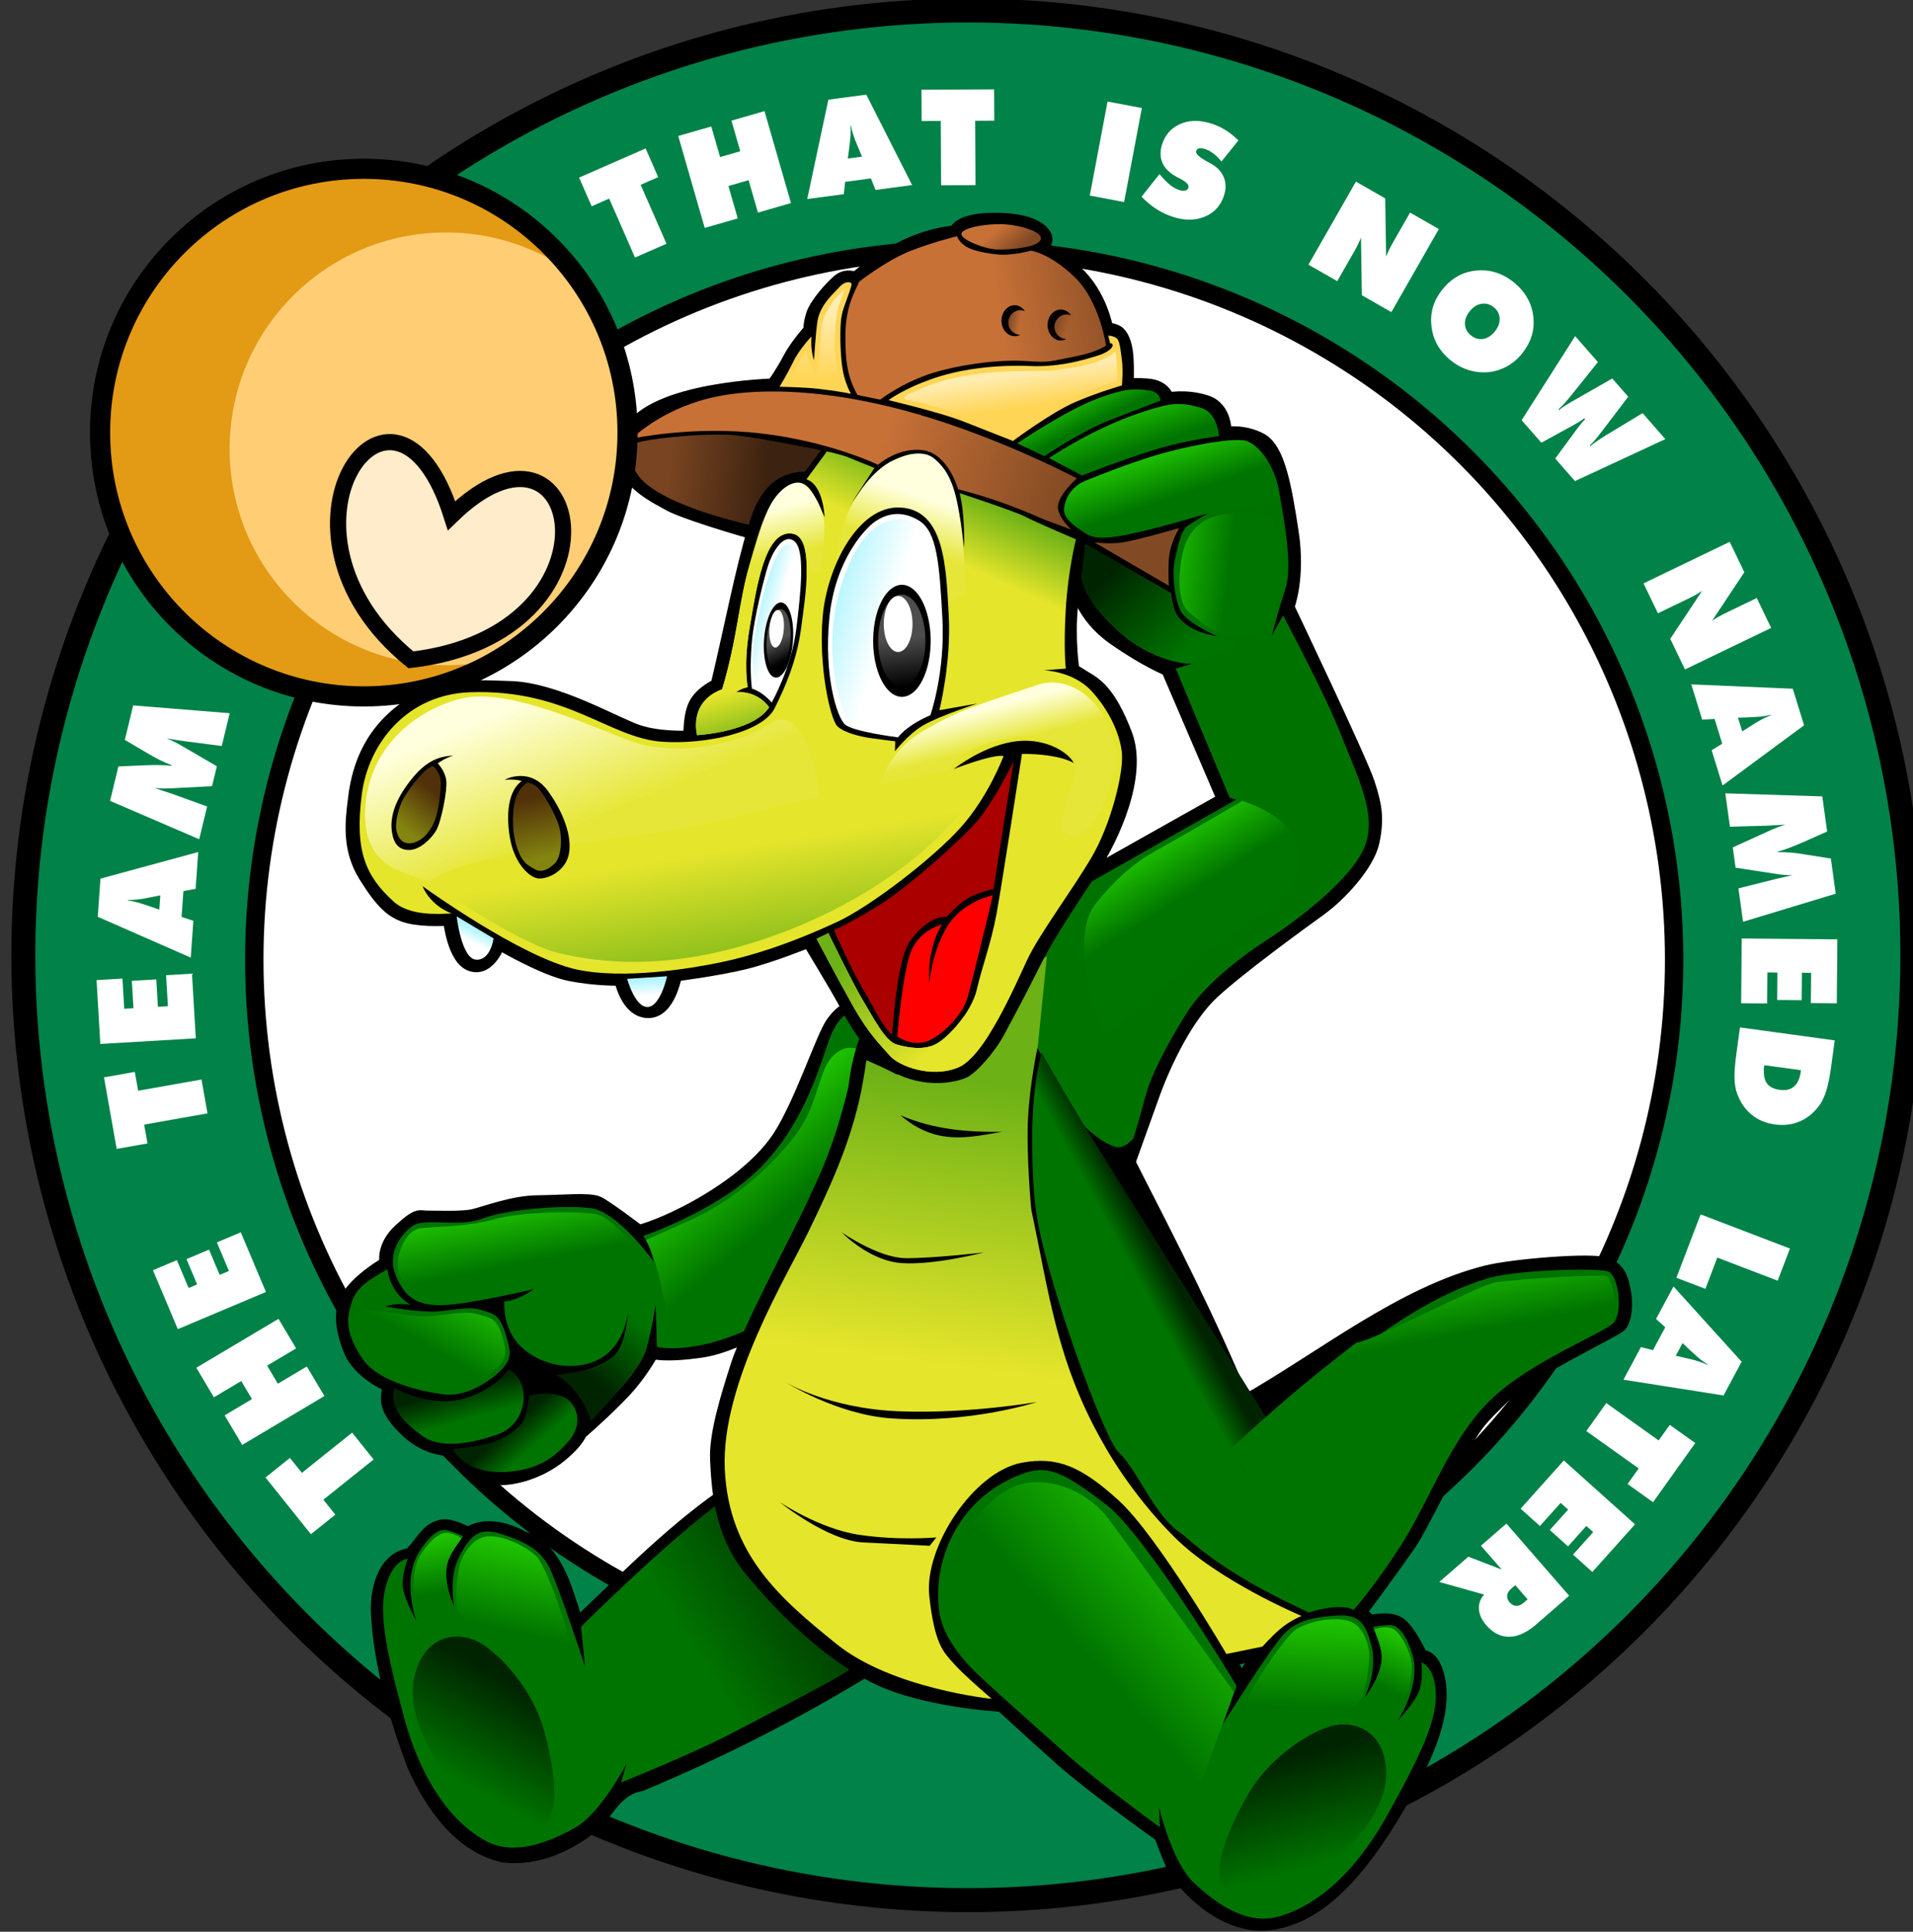 <?xml version="1.0" encoding="UTF-8" standalone="no"?>
<svg
   xmlns:dc="http://purl.org/dc/elements/1.1/"
   xmlns:cc="http://creativecommons.org/ns#"
   xmlns:rdf="http://www.w3.org/1999/02/22-rdf-syntax-ns#"
   xmlns:svg="http://www.w3.org/2000/svg"
   xmlns="http://www.w3.org/2000/svg"
   xmlns:xlink="http://www.w3.org/1999/xlink"
   id="svg1117"
   viewBox="0 0 244.057 246.37"
   version="1.1"
   width="244.057"
   height="246.37">
  <rect x="0" y="0" width="244.057" height="246.37" fill="#333333" stroke="none"/>
  <defs
     id="defs1121">
    <linearGradient
       xlink:href="#b"
       gradientUnits="userSpaceOnUse"
       gradientTransform="translate(7.857,-7.143)"
       y2="699.84"
       y1="738.42"
       x2="374"
       x1="311.48"
       id="cy" />
    <linearGradient
       id="b">
      <stop
         id="stop1816"
         offset="0"
         stop-color="#007400" />
      <stop
         id="stop1818"
         offset="1"
         stop-color="#002400" />
    </linearGradient>
    <linearGradient
       xlink:href="#b"
       gradientUnits="userSpaceOnUse"
       gradientTransform="matrix(-0.97,-0.244,-0.244,0.97,1194.8,191.53)"
       y2="767.91"
       y1="808.26"
       x2="776.15"
       x1="787.12"
       id="cv" />
    <linearGradient
       xlink:href="#a"
       gradientUnits="userSpaceOnUse"
       gradientTransform="matrix(-0.97,-0.244,-0.244,0.97,1194.8,191.53)"
       y2="710.45"
       y1="747.95"
       x2="799.94"
       x1="798.61"
       id="cw" />
    <linearGradient
       id="a">
      <stop
         id="stop1821"
         offset="0"
         stop-color="#007400" />
      <stop
         id="stop1823"
         offset="1"
         stop-color="#23ce00" />
    </linearGradient>
    <linearGradient
       xlink:href="#a"
       gradientUnits="userSpaceOnUse"
       gradientTransform="matrix(-0.97,-0.244,-0.244,0.97,1194.8,191.53)"
       y2="718.51"
       y1="740.23"
       x2="824.95"
       x1="815.45"
       id="cx" />
    <linearGradient
       xlink:href="#b"
       gradientUnits="userSpaceOnUse"
       gradientTransform="matrix(0.934,-0.357,0.357,0.934,-382.57,262.37)"
       y2="565.58"
       y1="577.72"
       x2="441.9"
       x1="440.78"
       id="em" />
    <linearGradient
       xlink:href="#b"
       gradientUnits="userSpaceOnUse"
       gradientTransform="matrix(0.934,-0.357,0.357,0.934,-382.57,262.37)"
       y2="586.18"
       y1="596.9"
       x2="453.18"
       x1="457.21"
       id="el" />
    <linearGradient
       xlink:href="#a"
       gradientUnits="userSpaceOnUse"
       gradientTransform="matrix(0.934,-0.357,0.357,0.934,-382.57,262.37)"
       y2="513.78"
       y1="550.27"
       x2="558.11"
       x1="570.82"
       id="ek" />
    <linearGradient
       xlink:href="#a"
       gradientUnits="userSpaceOnUse"
       gradientTransform="matrix(0.934,-0.357,0.357,0.934,-382.57,262.37)"
       y2="504.4"
       y1="529.66"
       x2="482.09"
       x1="477.66"
       id="ej" />
    <linearGradient
       xlink:href="#b"
       gradientUnits="userSpaceOnUse"
       gradientTransform="matrix(0.934,-0.357,0.357,0.934,-382.57,262.37)"
       y2="581.91"
       y1="568.88"
       x2="490.26"
       x1="514.36"
       id="ei" />
    <linearGradient
       xlink:href="#a"
       gradientUnits="userSpaceOnUse"
       gradientTransform="matrix(0.934,-0.357,0.357,0.934,-382.57,262.37)"
       y2="531.32"
       y1="551.14"
       x2="463.37"
       x1="439.1"
       id="eh" />
    <linearGradient
       xlink:href="#bx"
       gradientUnits="userSpaceOnUse"
       gradientTransform="translate(-235.88,6.061)"
       y2="226.63"
       y1="234.49"
       x2="724.67"
       x1="671.94"
       id="eg" />
    <linearGradient
       id="bx">
      <stop
         id="stop1836"
         offset="0"
         stop-color="#c87137" />
      <stop
         id="stop1838"
         offset="1"
         stop-color="#824a24" />
    </linearGradient>
    <linearGradient
       xlink:href="#a"
       gradientUnits="userSpaceOnUse"
       gradientTransform="translate(-235.88,6.061)"
       y2="253.14"
       y1="265.64"
       x2="694.43"
       x1="700.55"
       id="ef" />
    <linearGradient
       xlink:href="#a"
       gradientUnits="userSpaceOnUse"
       gradientTransform="translate(-235.88,6.061)"
       y2="255.91"
       y1="274.6"
       x2="711.55"
       x1="717.82"
       id="ee" />
    <linearGradient
       xlink:href="#bx"
       gradientUnits="userSpaceOnUse"
       gradientTransform="translate(-235.88,6.061)"
       y2="197.37"
       y1="189.16"
       x2="677.42"
       x1="670.59"
       id="ed" />
    <linearGradient
       spreadMethod="reflect"
       xlink:href="#ce"
       gradientUnits="userSpaceOnUse"
       gradientTransform="translate(-235.88,6.061)"
       y2="558.18"
       y1="563.36"
       x2="705.4"
       x1="692.71"
       id="ec" />
    <linearGradient
       id="ce">
      <stop
         id="stop1804"
         offset="0"
         stop-color="#808080" />
      <stop
         id="stop1806"
         offset="1"
         stop-color="#d4d4d4" />
    </linearGradient>
    <linearGradient
       xlink:href="#cf"
       gradientUnits="userSpaceOnUse"
       gradientTransform="translate(-235.88,6.061)"
       y2="590.91"
       y1="607.34"
       x2="731.6"
       x1="696.87"
       id="eb" />
    <linearGradient
       id="cf">
      <stop
         id="stop1797"
         offset="0"
         stop-color="#785121" />
      <stop
         id="stop1799"
         offset=".784"
         stop-color="#b37e31" />
      <stop
         id="stop1801"
         offset="1"
         stop-color="#784421" />
    </linearGradient>
    <linearGradient
       xlink:href="#cf"
       gradientUnits="userSpaceOnUse"
       gradientTransform="translate(-235.88,6.061)"
       y2="574.15"
       y1="587.01"
       x2="779.02"
       x1="753.7"
       id="ea" />
    <linearGradient
       spreadMethod="reflect"
       xlink:href="#ce"
       gradientUnits="userSpaceOnUse"
       gradientTransform="translate(-235.88,6.061)"
       y2="547.95"
       y1="552.23"
       x2="754.4"
       x1="744.1"
       id="dz" />
    <linearGradient
       xlink:href="#cg"
       gradientUnits="userSpaceOnUse"
       gradientTransform="translate(-235.88,6.061)"
       y2="635.62"
       y1="628.12"
       x2="729.53"
       x1="726.23"
       id="dy" />
    <linearGradient
       id="cg">
      <stop
         id="stop1792"
         offset="0"
         stop-color="#5fbcd3" />
      <stop
         id="stop1794"
         offset="1"
         stop-color="#d2ecf3" />
    </linearGradient>
    <linearGradient
       xlink:href="#by"
       gradientUnits="userSpaceOnUse"
       gradientTransform="translate(-235.88,6.061)"
       y2="630.91"
       y1="640.55"
       x2="730.61"
       x1="735.08"
       id="dx" />
    <linearGradient
       id="by">
      <stop
         id="stop1826"
         offset="0"
         stop-color="#784421" />
      <stop
         id="stop1828"
         offset="1"
         stop-color="#3c2210" />
    </linearGradient>
    <linearGradient
       xlink:href="#cg"
       gradientUnits="userSpaceOnUse"
       gradientTransform="translate(-235.88,6.061)"
       y2="615.63"
       y1="608.66"
       x2="782.53"
       x1="778.37"
       id="dw" />
    <linearGradient
       xlink:href="#by"
       gradientUnits="userSpaceOnUse"
       gradientTransform="translate(-235.88,6.061)"
       y2="607.84"
       y1="616.77"
       x2="783.8"
       x1="787.46"
       id="dv" />
    <linearGradient
       xlink:href="#c"
       gradientUnits="userSpaceOnUse"
       gradientTransform="matrix(0.503,0,0,0.503,354.305,-113.534)"
       y2="510.92"
       y1="617.49"
       x2="661.51"
       x1="646.7"
       id="du" />
    <linearGradient
       id="c">
      <stop
         id="stop1861"
         offset="0"
         stop-color="#e5e52b" />
      <stop
         id="stop1863"
         offset="1"
         stop-color="#6cb116" />
    </linearGradient>
    <linearGradient
       xlink:href="#b"
       gradientUnits="userSpaceOnUse"
       gradientTransform="translate(-235.88,6.061)"
       y2="533.55"
       y1="539.11"
       x2="707.81"
       x1="697.58"
       id="dt" />
    <linearGradient
       xlink:href="#b"
       gradientUnits="userSpaceOnUse"
       gradientTransform="translate(-235.88,6.061)"
       y2="617.75"
       y1="641.68"
       x2="746.85"
       x1="766.76"
       id="ds" />
    <linearGradient
       xlink:href="#b"
       gradientUnits="userSpaceOnUse"
       gradientTransform="translate(-235.88,6.061)"
       y2="767.91"
       y1="808.26"
       x2="776.15"
       x1="787.12"
       id="dr" />
    <linearGradient
       xlink:href="#by"
       gradientUnits="userSpaceOnUse"
       gradientTransform="translate(-235.88,6.061)"
       y2="281.12"
       y1="276.83"
       x2="583.51"
       x1="546.84"
       id="dq" />
    <linearGradient
       xlink:href="#cc"
       gradientUnits="userSpaceOnUse"
       y2="224.72"
       y1="223.92"
       x2="416.78"
       x1="411.79"
       id="db" />
    <linearGradient
       id="cc">
      <stop
         id="stop1831"
         offset="0"
         stop-color="#814923" />
      <stop
         id="stop1833"
         offset="1"
         stop-opacity="0"
         stop-color="#814923" />
    </linearGradient>
    <linearGradient
       xlink:href="#cc"
       gradientUnits="userSpaceOnUse"
       y2="225.2"
       y1="223.92"
       x2="417.35"
       x1="411.79"
       id="dc" />
    <linearGradient
       xlink:href="#bx"
       gradientUnits="userSpaceOnUse"
       gradientTransform="translate(-235.88,6.061)"
       y2="291.02"
       y1="266.02"
       x2="697.53"
       x1="627"
       id="dp" />
    <linearGradient
       xlink:href="#cb"
       gradientUnits="userSpaceOnUse"
       gradientTransform="translate(-235.88,6.061)"
       y2="256.28"
       y1="243.4"
       x2="684.26"
       x1="682.37"
       id="do" />
    <linearGradient
       id="cb">
      <stop
         id="stop1841"
         offset="0"
         stop-color="#ffecaf" />
      <stop
         id="stop1843"
         offset="1"
         stop-color="#ffd555" />
    </linearGradient>
    <linearGradient
       xlink:href="#cb"
       gradientUnits="userSpaceOnUse"
       gradientTransform="translate(-235.88,6.061)"
       y2="246.74"
       y1="221.23"
       x2="605.4"
       x1="606.37"
       id="dn" />
    <linearGradient
       xlink:href="#b"
       gradientUnits="userSpaceOnUse"
       gradientTransform="translate(-235.88,6.061)"
       y2="318.8"
       y1="347.84"
       x2="712.17"
       x1="741.8"
       id="dm" />
    <linearGradient
       xlink:href="#a"
       gradientUnits="userSpaceOnUse"
       gradientTransform="translate(-235.88,6.061)"
       y2="272.2"
       y1="292.2"
       x2="725.96"
       x1="732.75"
       id="dl" />
    <linearGradient
       xlink:href="#a"
       gradientUnits="userSpaceOnUse"
       gradientTransform="translate(-235.88,6.061)"
       y2="311.57"
       y1="314.96"
       x2="729.86"
       x1="757.92"
       id="dk" />
    <linearGradient
       xlink:href="#a"
       gradientUnits="userSpaceOnUse"
       gradientTransform="translate(-235.88,6.061)"
       y2="422.54"
       y1="445.04"
       x2="721.25"
       x1="735.3"
       id="dj" />
    <linearGradient
       xlink:href="#a"
       gradientUnits="userSpaceOnUse"
       gradientTransform="translate(-235.88,6.061)"
       y2="572.93"
       y1="602.66"
       x2="860.68"
       x1="866.51"
       id="di" />
    <linearGradient
       xlink:href="#cd"
       gradientUnits="userSpaceOnUse"
       gradientTransform="translate(-235.88,6.061)"
       y2="563.38"
       y1="515.9"
       x2="672.95"
       x1="623.54"
       id="dh" />
    <linearGradient
       id="cd">
      <stop
         id="stop1809"
         offset="0"
         stop-color="#a00" />
      <stop
         id="stop1811"
         offset=".5"
         stop-color="#ff581f" />
      <stop
         id="stop1813"
         offset="1"
         stop-color="#a00" />
    </linearGradient>
    <linearGradient
       xlink:href="#cd"
       gradientUnits="userSpaceOnUse"
       gradientTransform="translate(-235.88,6.061)"
       y2="558.4"
       y1="488.7"
       x2="731.27"
       x1="691.12"
       id="dg" />
    <linearGradient
       xlink:href="#a"
       gradientUnits="userSpaceOnUse"
       gradientTransform="translate(-235.88,6.061)"
       y2="681.43"
       y1="725.11"
       x2="751.3"
       x1="701.55"
       id="df" />
    <linearGradient
       xlink:href="#a"
       gradientUnits="userSpaceOnUse"
       gradientTransform="translate(-235.88,6.061)"
       y2="710.45"
       y1="747.95"
       x2="799.94"
       x1="798.61"
       id="de" />
    <linearGradient
       xlink:href="#a"
       gradientUnits="userSpaceOnUse"
       gradientTransform="translate(-235.88,6.061)"
       y2="718.51"
       y1="740.23"
       x2="824.95"
       x1="815.45"
       id="dd" />
    <linearGradient
       xlink:href="#c"
       gradientUnits="userSpaceOnUse"
       gradientTransform="translate(-235.88,6.061)"
       y2="282.96"
       y1="307.2"
       x2="647.95"
       x1="636.81"
       id="cu" />
    <linearGradient
       xlink:href="#c"
       gradientUnits="userSpaceOnUse"
       gradientTransform="translate(-235.88,6.061)"
       y2="384.73"
       y1="364.52"
       x2="573.45"
       x1="567.61"
       id="ct" />
    <linearGradient
       xlink:href="#bv"
       gradientUnits="userSpaceOnUse"
       gradientTransform="translate(-235.88,6.061)"
       y2="285.28"
       y1="303.84"
       x2="625.16"
       x1="619.1"
       id="cs" />
    <linearGradient
       id="bv">
      <stop
         id="stop1866"
         offset="0"
         stop-color="#e6e638" />
      <stop
         id="stop1868"
         offset="1"
         stop-color="#ffffde" />
    </linearGradient>
    <linearGradient
       xlink:href="#bv"
       gradientUnits="userSpaceOnUse"
       gradientTransform="translate(-235.88,6.061)"
       y2="293.86"
       y1="311.67"
       x2="590.06"
       x1="594.47"
       id="cr" />
    <linearGradient
       xlink:href="#bw"
       gradientUnits="userSpaceOnUse"
       gradientTransform="translate(-235.88,6.061)"
       y2="339.96"
       y1="332.81"
       x2="628.19"
       x1="605.21"
       id="cq" />
    <linearGradient
       id="bw">
      <stop
         id="stop1851"
         offset="0"
         stop-color="#b1f5ff" />
      <stop
         id="stop1853"
         offset="1"
         stop-color="#fff" />
    </linearGradient>
    <linearGradient
       xlink:href="#ca"
       gradientUnits="userSpaceOnUse"
       y2="366.33"
       y1="344.61"
       x2="380.98"
       x1="378.16"
       id="cz" />
    <linearGradient
       id="ca">
      <stop
         id="stop1846"
         offset="0"
         stop-color="#4d4d4d" />
      <stop
         id="stop1848"
         offset="1" />
    </linearGradient>
    <linearGradient
       xlink:href="#bw"
       gradientUnits="userSpaceOnUse"
       gradientTransform="translate(-235.88,6.061)"
       y2="339.25"
       y1="336.93"
       x2="586"
       x1="577.8"
       id="cp" />
    <linearGradient
       xlink:href="#ca"
       gradientUnits="userSpaceOnUse"
       y2="362.05"
       y1="347.58"
       x2="379.85"
       x1="373.13"
       id="da" />
    <linearGradient
       xlink:href="#bv"
       gradientUnits="userSpaceOnUse"
       gradientTransform="translate(-235.88,6.061)"
       y2="378.71"
       y1="426.19"
       x2="465"
       x1="484.81"
       id="co" />
    <linearGradient
       xlink:href="#bv"
       gradientUnits="userSpaceOnUse"
       gradientTransform="translate(-235.88,6.061)"
       y2="369.08"
       y1="383.1"
       x2="671.13"
       x1="674.7"
       id="cn" />
    <linearGradient
       xlink:href="#c"
       gradientUnits="userSpaceOnUse"
       gradientTransform="translate(-235.88,6.061)"
       y2="478.53"
       y1="424.58"
       x2="572.96"
       x1="563.92"
       id="cm" />
    <linearGradient
       xlink:href="#bz"
       gradientUnits="userSpaceOnUse"
       gradientTransform="translate(-235.88,6.061)"
       y2="405.46"
       y1="427.79"
       x2="489.18"
       x1="494.97"
       id="cl" />
    <linearGradient
       id="bz">
      <stop
         id="stop1856"
         offset="0"
         stop-color="#848410" />
      <stop
         id="stop1858"
         offset="1"
         stop-color="#51310a" />
    </linearGradient>
    <linearGradient
       xlink:href="#bz"
       gradientUnits="userSpaceOnUse"
       gradientTransform="translate(-235.88,6.061)"
       y2="402.14"
       y1="415.71"
       x2="457.35"
       x1="446.01"
       id="ck" />
    <linearGradient
       xlink:href="#bw"
       gradientUnits="userSpaceOnUse"
       gradientTransform="translate(-235.88,6.061)"
       y2="458.22"
       y1="453.57"
       x2="470.16"
       x1="472.48"
       id="cj" />
    <linearGradient
       xlink:href="#bw"
       gradientUnits="userSpaceOnUse"
       gradientTransform="translate(-235.88,6.061)"
       y2="478.97"
       y1="472.9"
       x2="538.91"
       x1="538.64"
       id="ci" />
    <linearGradient
       xlink:href="#c"
       gradientUnits="userSpaceOnUse"
       gradientTransform="translate(-235.88,6.061)"
       y2="467.82"
       y1="502.67"
       x2="610.21"
       x1="641.71"
       id="ch" />
    <linearGradient
       y2="510.92"
       x2="661.51"
       y1="617.49"
       x1="646.7"
       gradientTransform="matrix(0.503,0,0,0.503,354.305,-113.534)"
       gradientUnits="userSpaceOnUse"
       id="linearGradient7722"
       xlink:href="#c" />
    <clipPath
       id="clipPath8185"
       clipPathUnits="userSpaceOnUse">
      <circle
         r="30.203"
         cy="27.867"
         cx="286.684"
         id="circle8187"
         style="fill:#000000;fill-opacity:1;stroke:#000000;stroke-width:1.68;stroke-miterlimit:4;stroke-dasharray:none;stroke-opacity:1" />
    </clipPath>
  </defs>
  <g
     transform="translate(2.158,-21.89)"
     id="g9739">
    <circle
       style="display:inline;fill:#008248;fill-opacity:1;stroke:#000000;stroke-width:3.057;stroke-miterlimit:4;stroke-dasharray:none;stroke-opacity:1"
       id="path7348"
       cx="121.318"
       cy="143.727"
       r="120.5" />
    <circle
       style="display:inline;fill:#ffffff;fill-opacity:1;stroke:#000000;stroke-width:2.344;stroke-miterlimit:4;stroke-dasharray:none;stroke-opacity:1"
       id="path7350"
       cx="120.854"
       cy="144.288"
       r="90.57" />
    <g
       id="text1459"
       style="font-style:normal;font-variant:normal;font-weight:normal;font-stretch:normal;font-size:18.667px;line-height:1.25;font-family:'Nasalization Rg';-inkscape-font-specification:'Nasalization Rg';letter-spacing:0px;word-spacing:0px;display:inline;fill:#ffffff;fill-opacity:1;stroke:none"
       transform="translate(0.704,16.901)"
       aria-label="THAT IS NOW NAMED LATER">
      <path
         id="path1240"
         style="font-style:normal;font-variant:normal;font-weight:normal;font-stretch:normal;font-size:17.067px;font-family:Raiders;-inkscape-font-specification:Raiders;letter-spacing:1.42px;fill:#ffffff"
         d="m 78.151,37.836 4.017,-1.761 -3.296,-7.518 2.235,-0.98 -1.603,-3.658 -8.487,3.721 1.603,3.658 2.235,-0.98 z" />
      <path
         id="path1242"
         style="font-style:normal;font-variant:normal;font-weight:normal;font-stretch:normal;font-size:17.067px;font-family:Raiders;-inkscape-font-specification:Raiders;letter-spacing:1.42px;fill:#ffffff"
         d="m 87.045,34.059 4.215,-1.215 -1.191,-4.133 2.575,-0.742 1.191,4.133 4.215,-1.215 -3.379,-11.726 -4.215,1.215 1.125,3.903 -2.575,0.742 -1.125,-3.903 -4.215,1.215 z" />
      <path
         id="path1244"
         style="font-style:normal;font-variant:normal;font-weight:normal;font-stretch:normal;font-size:17.067px;font-family:Raiders;-inkscape-font-specification:Raiders;letter-spacing:1.42px;fill:#ffffff"
         d="m 105.303,25.205 0.189,-1.42 q 0.068,-0.526 0.1,-0.926 0.05,-0.403 0.06,-0.714 0.01,-0.311 0.01,-0.57 -5e-5,-0.258 -0.034,-0.512 l 0.085,-0.011 q 0.034,0.254 0.102,0.503 0.068,0.249 0.159,0.547 0.091,0.298 0.228,0.676 0.153,0.376 0.357,0.865 l 0.555,1.321 z m -5.181,5.169 4.669,-0.623 0.169,-1.572 3.282,-0.438 0.592,1.471 4.669,-0.623 -5.844,-11.531 -4.838,0.646 z" />
      <path
         id="path1246"
         style="font-style:normal;font-variant:normal;font-weight:normal;font-stretch:normal;font-size:17.067px;font-family:Raiders;-inkscape-font-specification:Raiders;letter-spacing:1.42px;fill:#ffffff"
         d="m 117.202,28.623 4.386,-0.022 -0.042,-8.209 2.441,-0.012 -0.02,-3.994 -9.267,0.047 0.02,3.994 2.441,-0.012 z" />
      <path
         id="path1248"
         style="font-style:normal;font-variant:normal;font-weight:normal;font-stretch:normal;font-size:17.067px;font-family:Raiders;-inkscape-font-specification:Raiders;letter-spacing:1.42px;fill:#ffffff"
         d="m 136.173,29.932 4.377,0.826 2.264,-11.991 -4.377,-0.826 z" />
      <path
         id="path1250"
         style="font-style:normal;font-variant:normal;font-weight:normal;font-stretch:normal;font-size:17.067px;font-family:Raiders;-inkscape-font-specification:Raiders;letter-spacing:1.42px;fill:#ffffff"
         d="m 142.774,30.078 q 1.917,1.974 4.23,2.641 2.247,0.648 4.012,-0.175 1.765,-0.823 2.328,-2.775 0.345,-1.197 -0.102,-2.232 -0.448,-1.035 -1.597,-1.668 -0.155,-0.08 -0.398,-0.221 -1.646,-0.883 -1.504,-1.375 0.161,-0.558 1.079,-0.293 0.574,0.166 1.11,0.587 0.557,0.409 1.036,1.027 l 2.164,-2.698 q -1.628,-1.624 -3.645,-2.206 -2.214,-0.639 -3.904,0.171 -1.685,0.793 -2.229,2.679 -0.355,1.23 0.098,2.248 0.457,1.002 1.695,1.697 0.105,0.066 0.243,0.141 0.155,0.08 0.342,0.17 1.171,0.622 1.029,1.114 -0.08,0.279 -0.374,0.372 -0.293,0.093 -0.736,-0.035 -0.607,-0.175 -1.243,-0.678 -0.62,-0.499 -1.342,-1.382 z" />
      <path
         id="path1252"
         style="font-style:normal;font-variant:normal;font-weight:normal;font-stretch:normal;font-size:17.067px;font-family:Raiders;-inkscape-font-specification:Raiders;letter-spacing:1.42px;fill:#ffffff"
         d="m 164.069,38.749 3.674,2.101 2.185,-3.823 q 0.288,-0.504 0.487,-0.921 0.208,-0.432 0.352,-0.821 l 0.117,7.36 3.763,2.151 6.056,-10.594 -3.674,-2.101 -2.033,3.556 q -0.415,0.726 -0.64,1.187 -0.224,0.461 -0.377,0.866 l -0.121,-7.422 -3.734,-2.135 z" />
      <path
         id="path1254"
         style="font-style:normal;font-variant:normal;font-weight:normal;font-stretch:normal;font-size:17.067px;font-family:Raiders;-inkscape-font-specification:Raiders;letter-spacing:1.42px;fill:#ffffff"
         d="m 184.804,47.772 q -0.717,-0.579 -0.772,-1.435 -0.041,-0.845 0.613,-1.655 0.654,-0.81 1.489,-0.947 0.859,-0.14 1.576,0.439 0.717,0.579 0.748,1.437 0.041,0.845 -0.613,1.655 -0.654,0.81 -1.489,0.947 -0.835,0.137 -1.552,-0.442 z m 6.519,2.304 q 0.847,-1.049 1.218,-2.241 0.371,-1.192 0.211,-2.462 -0.138,-1.296 -0.778,-2.405 -0.627,-1.098 -1.702,-1.967 -2.177,-1.759 -4.796,-1.504 -2.56,0.236 -4.297,2.387 -1.726,2.138 -1.418,4.69 0.138,1.296 0.754,2.408 0.64,1.109 1.715,1.978 1.049,0.847 2.279,1.226 1.23,0.379 2.504,0.268 1.296,-0.138 2.373,-0.738 1.09,-0.589 1.937,-1.638 z" />
      <path
         id="path1256"
         style="font-style:normal;font-variant:normal;font-weight:normal;font-stretch:normal;font-size:17.067px;font-family:Raiders;-inkscape-font-specification:Raiders;letter-spacing:1.42px;fill:#ffffff"
         d="m 199.265,58.334 0.101,0.116 q -0.207,0.204 -0.496,0.548 -0.276,0.332 -0.621,0.793 -0.042,0.082 -0.106,0.138 -0.04,0.058 -0.067,0.104 l -2.526,3.437 2.518,2.876 11.53,-5.355 -2.901,-3.313 -4.674,2.823 q -0.618,0.382 -1.099,0.713 -0.482,0.331 -0.891,0.667 l -0.068,-0.077 q 0.515,-0.474 1.269,-1.452 0.04,-0.058 0.055,-0.093 0.026,-0.022 0.051,-0.045 l 3.524,-4.628 -2.035,-2.324 -5.053,2.882 q -0.037,0.01 -0.075,0.043 -0.026,0.022 -0.075,0.043 -1.043,0.596 -1.607,1.067 l -0.068,-0.077 q 0.387,-0.361 0.778,-0.795 0.392,-0.434 0.852,-0.996 l 3.415,-4.261 -2.901,-3.313 -6.831,10.722 2.518,2.876 3.74,-2.05 q 0.05,-0.021 0.101,-0.066 0.075,-0.043 0.162,-0.074 0.502,-0.281 0.868,-0.511 0.379,-0.241 0.608,-0.419 z" />
      <path
         id="path1258"
         style="font-style:normal;font-variant:normal;font-weight:normal;font-stretch:normal;font-size:17.067px;font-family:Raiders;-inkscape-font-specification:Raiders;letter-spacing:1.42px;fill:#ffffff"
         d="m 206.816,79.39 1.837,3.813 3.967,-1.911 q 0.523,-0.252 0.923,-0.483 0.416,-0.238 0.755,-0.477 l -4.074,6.131 1.882,3.905 10.993,-5.297 -1.837,-3.813 -3.69,1.778 q -0.753,0.363 -1.2,0.616 -0.446,0.253 -0.801,0.5 l 4.106,-6.184 -1.867,-3.875 z" />
      <path
         id="path1260"
         style="font-style:normal;font-variant:normal;font-weight:normal;font-stretch:normal;font-size:17.067px;font-family:Raiders;-inkscape-font-specification:Raiders;letter-spacing:1.42px;fill:#ffffff"
         d="m 218.869,96.523 1.432,-0.049 q 0.529,-0.021 0.93,-0.055 0.405,-0.018 0.714,-0.06 0.309,-0.042 0.563,-0.085 0.255,-0.043 0.499,-0.119 l 0.025,0.082 q -0.245,0.076 -0.479,0.184 -0.235,0.108 -0.513,0.248 -0.278,0.14 -0.628,0.337 -0.345,0.214 -0.794,0.495 l -1.21,0.767 z m -5.958,-4.25 1.391,4.5 1.578,-0.095 0.978,3.163 -1.352,0.829 1.391,4.5 10.399,-7.68 -1.441,-4.663 z" />
      <path
         id="path1262"
         style="font-style:normal;font-variant:normal;font-weight:normal;font-stretch:normal;font-size:17.067px;font-family:Raiders;-inkscape-font-specification:Raiders;letter-spacing:1.42px;fill:#ffffff"
         d="m 218.923,118.288 0.589,4.26 11.824,-3.58 -0.619,-4.48 -3.065,-0.49 q -1.129,-0.189 -2.019,-0.272 -0.888,-0.067 -1.68,-0.061 l -0.009,-0.068 q 0.599,-0.152 1.337,-0.426 0.754,-0.277 1.681,-0.68 0.131,-0.052 0.227,-0.1 0.114,-0.05 0.179,-0.076 l 2.873,-1.276 -0.619,-4.48 -12.373,-0.392 0.589,4.26 4.857,-0.137 q 0.565,-0.026 1.111,-0.067 0.548,-0.024 1.13,-0.053 -0.515,0.14 -1.088,0.357 -0.556,0.215 -1.187,0.509 l -4.458,2.029 0.357,2.587 4.841,0.744 q 0.687,0.112 1.281,0.168 0.61,0.053 1.144,0.049 -0.553,0.111 -1.104,0.239 -0.534,0.125 -1.085,0.253 z" />
      <path
         id="path1264"
         style="font-style:normal;font-variant:normal;font-weight:normal;font-stretch:normal;font-size:17.067px;font-family:Raiders;-inkscape-font-specification:Raiders;letter-spacing:1.42px;fill:#ffffff"
         d="m 219.343,124.679 -0.074,8.26 3.311,0.03 0.035,-3.959 1.28,0.011 -0.031,3.499 3.123,0.028 0.031,-3.499 1.178,0.011 -0.035,3.857 3.311,0.03 0.073,-8.158 z" />
      <path
         id="path1266"
         style="font-style:normal;font-variant:normal;font-weight:normal;font-stretch:normal;font-size:17.067px;font-family:Raiders;-inkscape-font-specification:Raiders;letter-spacing:1.42px;fill:#ffffff"
         d="m 222.216,140.837 4.684,0.641 -0.025,0.186 q -0.361,2.638 -2.695,2.318 -1.217,-0.167 -1.683,-0.919 -0.468,-0.736 -0.281,-2.226 z m -3.096,-4.816 -0.438,3.196 q -0.271,1.978 -0.264,3.185 0.024,1.209 0.326,2.026 0.611,1.703 1.85,2.717 1.239,1.014 2.981,1.252 1.742,0.238 3.208,-0.405 1.483,-0.641 2.529,-2.117 0.493,-0.708 0.839,-1.849 0.346,-1.141 0.577,-2.832 l 0.482,-3.517 z" />
      <path
         id="path1268"
         style="font-style:normal;font-variant:normal;font-weight:normal;font-stretch:normal;font-size:17.067px;font-family:Raiders;-inkscape-font-specification:Raiders;letter-spacing:1.42px;fill:#ffffff"
         d="m 214.101,159.867 -3.092,8.082 3.698,1.415 1.525,-3.985 7.699,2.945 1.567,-4.097 z" />
      <path
         id="path1270"
         style="font-style:normal;font-variant:normal;font-weight:normal;font-stretch:normal;font-size:17.067px;font-family:Raiders;-inkscape-font-specification:Raiders;letter-spacing:1.42px;fill:#ffffff"
         d="m 211.797,176.283 1.04,0.985 q 0.387,0.362 0.692,0.623 0.297,0.276 0.544,0.466 0.246,0.19 0.456,0.342 0.209,0.151 0.435,0.272 l -0.04,0.075 q -0.226,-0.121 -0.467,-0.212 -0.242,-0.091 -0.537,-0.191 -0.295,-0.1 -0.681,-0.211 -0.394,-0.095 -0.91,-0.217 l -1.396,-0.323 z m -1.157,-7.226 -2.228,4.15 1.176,1.057 -1.566,2.917 -1.539,-0.381 -2.228,4.15 12.769,2.013 2.309,-4.301 z" />
      <path
         id="path1272"
         style="font-style:normal;font-variant:normal;font-weight:normal;font-stretch:normal;font-size:17.067px;font-family:Raiders;-inkscape-font-specification:Raiders;letter-spacing:1.42px;fill:#ffffff"
         d="m 202.064,183.931 -2.547,3.571 6.683,4.767 -1.417,1.987 3.251,2.319 5.381,-7.545 -3.251,-2.319 -1.417,1.987 z" />
      <path
         id="path1274"
         style="font-style:normal;font-variant:normal;font-weight:normal;font-stretch:normal;font-size:17.067px;font-family:Raiders;-inkscape-font-specification:Raiders;letter-spacing:1.42px;fill:#ffffff"
         d="m 196.648,191.253 -5.514,6.15 2.465,2.21 2.643,-2.948 0.953,0.854 -2.335,2.605 2.325,2.085 2.335,-2.605 0.877,0.786 -2.575,2.872 2.465,2.21 5.446,-6.074 z" />
      <path
         id="path1276"
         style="font-style:normal;font-variant:normal;font-weight:normal;font-stretch:normal;font-size:17.067px;font-family:Raiders;-inkscape-font-specification:Raiders;letter-spacing:1.42px;fill:#ffffff"
         d="m 192.024,208.96 -0.515,0.448 q -0.476,0.414 -0.934,0.383 -0.459,-0.008 -0.84,-0.446 -0.37,-0.425 -0.314,-0.881 0.043,-0.445 0.519,-0.859 l 0.515,-0.448 z m -2.703,-9.66 -3.245,2.823 2.644,3.039 -4.253,-1.639 -3.708,3.226 5.719,1.607 q -0.734,0.82 -0.662,1.865 0.084,1.058 0.935,2.037 1.322,1.519 2.958,1.476 1.634,-0.019 3.463,-1.61 l 4.159,-3.618 z" />
    </g>
    <g
       transform="matrix(0.505,0,0,0.505,185.05,-92.184)"
       id="g2107">
      <g
         id="g7720"
         transform="matrix(0.669,0,0,0.669,-409.201,152.91)">
        <path
           style="stroke:#000000;stroke-width:2"
           id="path1931"
           d="m 223.21,683.93 c -0.254,0.075 -0.511,0.173 -0.765,0.276 -5.072,1.666 -7.439,7.375 -10.867,10.375 -10.809,1.983 -13.618,15.347 -12.922,24.638 1.198,19.525 6.896,38.622 13.732,56.889 6.747,15.114 17.813,31.232 34.877,35.014 13.364,1.773 26.892,-4.473 36.739,-13.16 4.681,-5.316 8.074,-12.58 15.934,-13.725 28.798,-12.006 56.871,-26.141 83.544,-42.31 14.029,-9.787 19.271,-28.009 16.288,-44.367 -2.903,-16.847 -14.341,-33.457 -31.163,-38.491 -12.747,-1.412 -24.866,5.153 -35.536,11.171 -20.943,13.986 -38.712,32.138 -56.868,49.37 -3.91,-11.765 -7.437,-26.896 -20.596,-31.456 -6.377,-3.415 -14.709,-5.636 -21.273,-1.826 -3.474,-1.488 -7.31,-3.514 -11.125,-2.397 z" />
        <path
           style="fill:url(#cy)"
           id="path1933"
           d="m 276.97,723.16 c 0,0 46.919,-46.806 64.471,-54.36 17.552,-7.554 24.577,-9.265 32.38,-4.284 22.018,14.055 26.655,40.263 18.689,59.297 -3.672,8.743 -13.156,15.026 -17.414,17.624 -6.199,3.781 -27.892,14.988 -42.195,22.438 -14.303,7.45 -40.824,18.088 -40.824,18.088 l 2.046,-7.035 c 0,0 -9.794,18.804 -19.525,24.182 -9.731,5.378 -22.667,10.686 -33.399,5.04 -10.733,-5.646 -23.749,-19.416 -31.266,-47.361 -7.517,-27.946 -9.297,-40.27 -6.468,-49.686 2.829,-9.416 8.026,-9.582 8.026,-9.582 0,0 -2.63,6.796 -1.706,11.54 0.924,4.744 5.007,11.939 5.007,11.939 0,0 -5.673,-15.513 1.034,-26.071 6.707,-10.558 10.363,-8.257 12.073,-7.735 1.71,0.522 4.61,1.804 4.61,1.804 0,0 -5.791,6.185 -6.407,12.659 -0.616,6.474 2.947,13.907 2.947,13.907 0,0 -2.366,-10.723 2.063,-19.183 4.43,-8.461 7.941,-10.708 15.777,-8.184 7.836,2.524 14.046,5.282 17.653,11.806 3.607,6.523 13.934,38.306 13.934,38.306 z" />
        <path
           style="fill:url(#cv)"
           id="path1935"
           d="m 227.17,781.93 c -4.981,-8.13 -17.157,-25.491 -12.89,-40.99 4.267,-15.499 17.174,-16.303 25.136,-11.354 7.962,4.949 19.291,17.742 23.384,32.213 4.093,14.471 5.417,27.51 2.464,33.396 -2.954,5.886 -12.539,8.973 -19.584,5.385 -8.597,-4.378 -14.911,-12.776 -18.51,-18.65 z" />
        <path
           style="fill:url(#cw)"
           id="path1937"
           d="m 274.62,739.24 c -2.221,-16.858 -11.569,-39.825 -14.424,-42.559 -3.798,-3.638 -12.055,-7.98 -18.394,-7.622 -6.259,0.354 -10.24,8.101 -10.827,11.469 -0.587,3.368 -1.791,10.226 -0.85,15.801 0.941,5.575 29.209,25.706 35.547,26.909 6.338,1.204 9.375,-0.76 8.948,-3.999 z" />
        <path
           style="fill:url(#cx)"
           id="path1939"
           d="m 231.85,689.81 c 0,0 -3.595,-2.532 -6.658,-2 -3.063,0.532 -7.664,5.624 -9.676,9.74 -2.012,4.116 -2.098,10.93 -1.567,14.254 0.531,3.324 3.506,10.647 3.506,10.647 l 12.07,-2.953 c 0,0 -1.768,-5.913 -2.772,-10.462 -1.004,-4.549 -1.014,-8.132 0.016,-10.933 1.03,-2.801 5.08,-8.292 5.08,-8.292 z" />
        <path
           style="stroke:#000000;stroke-width:5"
           id="path1941"
           d="m 303.87,619.55 c 0,0 -3.023,5.886 -8.423,12.274 -5.4,6.388 -16.719,16.388 -16.719,16.388 l -9.544,-16.494 c 0,0 -3.01,2.028 -9.438,-1.531 -6.428,-3.559 -7.745,-12.315 -7.745,-12.315 l -1.157,6.525 c 0,0 3.128,1.644 4.645,4.376 1.517,2.732 1.783,5.199 1.783,5.199 0,0 8.441,-2.143 13.534,0.575 5.093,2.718 6.83,6.38 6.841,9.417 0.011,3.037 0.891,6.756 -8.115,14.319 -9.006,7.563 -21.845,10.574 -28.983,8.165 -7.138,-2.41 -14.531,-10.264 -14.531,-10.264 0,0 -7.37,-0.361 -13.811,-6.079 -6.441,-5.717 -8.046,-9.565 -8.276,-12.113 -0.23,-2.548 0.689,-5.805 0.689,-5.805 0,0 -11.518,-4.672 -14.969,-13.581 -3.451,-8.909 -4.111,-16.016 0.717,-22.018 4.828,-6.002 13.025,-10.566 13.025,-10.566 0,0 -1.71,-6.228 5.263,-12.619 6.973,-6.391 7.213,-4.762 10.207,-4.807 2.994,-0.044 12.977,0.443 17.454,-0.598 4.477,-1.041 14.913,-5.123 24.25,-5.2 9.337,-0.078 19.535,-1.154 22.794,0.373 3.259,1.527 15.459,10.821 15.459,10.821 0,0 6.674,-1.546 17.773,-7.267 11.1,-5.721 27.287,-16.014 35.465,-28.887 8.177,-12.872 16.054,-37.29 19.852,-42.612 3.798,-5.321 8.617,-7.592 12.929,-6.563 4.312,1.029 7.812,0.935 10.707,6.137 2.895,5.202 5.53,14.853 6.999,22.702 1.469,7.85 3.596,21.76 2.465,32.6 -1.131,10.84 -1.628,14.139 -3.601,16.582 -1.973,2.443 -17.566,18.064 -28.45,26.546 -10.884,8.482 -35.687,23.701 -50.283,25.83 -14.596,2.128 -18.803,0.491 -18.803,0.491 z" />
        <path
           style="fill:#007400"
           id="path1943"
           d="m 300.45,575.65 c 2.666,3.442 3.937,9.685 3.937,9.685 0,0 -13.533,-18.916 -23.762,-20.171 -10.228,-1.254 -31.412,0.338 -40.753,3.906 -9.342,3.568 -22.012,-0.576 -26.776,2.964 -4.765,3.54 -9.32,10.632 -6.158,18.409 3.162,7.777 7.448,11.492 17.333,11.348 9.885,-0.144 34.733,-6.045 34.733,-6.045 0,0 -5.222,4.177 -10.998,4.626 0,0 -0.796,8.184 4.376,14.959 4.757,6.233 15.966,11.748 27.494,8.423 15.798,-4.557 15.236,-24.17 15.236,-24.17 0,0 -0.231,16.91 -5.909,21.564 -5.678,4.654 -13.09,5.765 -13.09,5.765 l 10.023,12.228 c 0,0 13.196,-12.495 15.485,-21.016 2.289,-8.521 3.513,-16.825 3.513,-16.825 l 0.475,16.258 c 0,0 14.736,3.547 38.238,-8.489 23.502,-12.036 44.083,-30.219 54.752,-42.323 10.669,-12.104 2.202,-70.804 -8.648,-74.688 -10.85,-3.884 -15.845,-0.447 -19.666,10.57 -3.82,11.017 -9.984,31.913 -26.252,47.876 -16.268,15.963 -43.582,25.147 -43.582,25.147 z" />
        <path
           style="fill:#007200"
           id="path1945"
           d="m 203.84,588.21 c 0,0 0.457,8.273 8.758,13.551 -4.707,-1.176 -9.611,0.495 -9.611,0.495 0,0 10.253,1.896 17.17,1.957 6.917,0.061 13.389,-2.319 18.865,-0.684 5.263,1.571 7.157,1.929 9.403,9.046 2.245,7.117 2.292,9.363 -1.275,13.294 -3.567,3.931 -13.052,10.595 -21.666,9.627 -8.615,-0.967 -25.228,-4.827 -30.992,-13.371 -5.764,-8.544 -6.123,-13.631 -4.888,-18.813 1.783,-7.485 4.692,-9.58 14.236,-15.102 z" />
        <path
           style="fill:url(#em)"
           id="path1947"
           d="m 206.52,633.14 c 0,0 13.599,7.326 25.722,4.034 12.123,-3.293 17.353,-11.12 17.353,-11.12 0,0 3.644,1.284 5.203,6.615 1.558,5.331 -0.265,14.82 -9.734,18.055 -9.469,3.235 -21.212,5.522 -28.161,0.339 -6.95,-5.183 -8.847,-7.899 -10.205,-11.203 -1.358,-3.304 -0.177,-6.718 -0.177,-6.718 z" />
        <path
           style="fill:url(#el)"
           id="path1949"
           d="m 228.6,656.15 c 0,0 10.496,-1.046 15.616,-2.906 5.12,-1.86 9.531,-5.074 11.038,-8.135 1.374,-2.79 2.201,-9.252 2.201,-9.252 0,0 12.103,-3.094 16.377,3.589 4.273,6.683 -0.196,12.5 -3.177,15.454 -2.981,2.955 -8.026,8.514 -20.465,9.729 -12.439,1.215 -19.158,-3.865 -21.59,-8.479 z" />
        <path
           style="fill:url(#ek)"
           id="path1951"
           d="m 301.47,577.21 c 0,0 3.224,5.256 5.6,16.784 2.376,11.528 3.387,17.359 10.848,17.077 7.462,-0.282 48.283,-19.389 52.052,-26.506 3.77,-7.117 26.943,-31.377 21.843,-60.653 -4.242,-24.35 -18.648,-23.314 -23.484,-9.818 -4.458,12.438 -4.71,17.749 -15.925,30.143 -11.216,12.394 -23.727,20.687 -33.292,25.017 -9.565,4.329 -17.642,7.955 -17.642,7.955 z" />
        <path
           style="fill:url(#ej)"
           id="path1953"
           d="m 301.88,585.71 c 0,0 -11.972,-17.189 -19.576,-18.34 -7.603,-1.151 -27.775,-0.88 -38.162,2.006 -10.387,2.886 -22.861,2.785 -27.912,3.362 -5.051,0.578 -9.268,9.352 -8.376,15.229 0.893,5.877 4.166,9.492 8.95,11.044 4.783,1.552 19.2,0.371 27.863,-1.722 8.662,-2.092 22.129,-3.992 30.691,-5.641 8.562,-1.648 26.522,-5.94 26.522,-5.94 z" />
        <path
           style="fill:url(#ei)"
           id="path1955"
           d="m 295.42,599.85 c 0,0 -0.282,1.692 -0.48,2.86 -8.8e-4,0.009 0.012,0.021 0.011,0.029 -0.368,5.11 -1.596,15.018 -5.744,18.418 -5.678,4.654 -10.23,5.455 -21.512,7.06 9.579,5.262 13.039,17.294 13.039,17.294 0,0 18.604,-18.872 20.893,-27.393 2.244,-8.354 3.436,-16.404 3.482,-16.718 0.002,-0.041 0.023,-0.07 0.025,-0.11 0.066,-1.29 0.161,-3.607 0.161,-3.607 z m -0.469,2.889 c -0.282,1.66 -0.542,3.103 -0.898,5.093 0.493,-1.918 0.755,-3.692 0.898,-5.093 z" />
        <path
           style="fill:url(#eh)"
           id="path1957"
           d="m 195.07,603.58 c 6.822,-0.166 17.103,2.738 23.392,2.439 6.289,-0.3 14.711,-2.274 19.265,-0.859 4.554,1.414 6.978,1.253 8.946,6.905 1.968,5.652 2.921,9.398 -1.216,13.081 -4.137,3.683 -6.328,5.953 -11.953,7.242 -5.625,1.288 -19.297,0.776 -26.532,-3.151 -7.235,-3.927 -10.347,-5.319 -13.3,-11.55 -2.954,-6.231 -2.953,-9.481 -2.287,-11.743 0.665,-2.261 2.226,-2.328 3.685,-2.363 z" />
        <path
           style="stroke:#000000;stroke-width:5"
           id="path1959"
           d="m 349.51,254.47 c 0,0 -45.457,1.136 -54.296,17.678 -8.839,16.541 9.849,24.244 15.152,27.4 5.303,3.157 42.805,15.026 69.322,19.572 26.517,4.546 84.474,11.49 84.474,11.49 0,0 1.768,10.859 14.016,19.445 12.248,8.586 20.329,11.743 20.329,11.743 l 21.087,49.119 -77.195,43.401 c 0,0 9.286,21.429 22.5,48.214 10.595,74.574 -2.619,105.02 28.571,18.393 3.929,-10.536 11.964,-27.857 21.964,-37.143 10,-9.286 32.857,-25.893 40.536,-31.429 7.679,-5.536 18.214,-16.964 20,-25.536 1.786,-8.571 1.071,-13.393 -1.786,-22.143 -2.857,-8.75 -30.357,-66.429 -30.357,-66.429 0,0 4.286,-10.893 1.607,-28.393 -2.679,-17.5 -5.179,-31.25 -11.786,-34.821 -6.607,-3.571 -13.571,-2.321 -13.571,-2.321 0,0 0.653,-9.528 -7.176,-11.991 -7.829,-2.463 -14.458,-0.947 -14.458,-0.947 0,0 -0.758,-4.798 -7.702,-5.303 -6.945,-0.505 -7.639,0.253 -7.639,0.253 0,0 0.316,-6.061 -0.063,-11.049 -0.379,-4.988 -1.831,-8.207 -3.599,-9.281 -1.768,-1.073 -3.978,-1.01 -3.978,-1.01 0,0 -2.147,-13.195 -11.869,-21.845 -9.722,-8.65 -13.195,-8.776 -13.195,-8.776 0,0 2.147,-1.452 2.083,-3.472 -0.063,-2.02 -3.346,-6.566 -15.531,-7.261 -12.185,-0.694 -16.226,1.894 -17.362,2.904 -1.136,1.01 -0.947,1.768 -0.947,1.768 0,0 -8.523,0.189 -19.319,5.366 -10.796,5.177 -18.751,12.185 -18.751,12.185 0,0 -3.346,-1.705 -6.377,0.884 -3.03,2.588 -8.46,8.776 -9.723,12.564 -1.263,3.788 -1.01,5.998 -1.01,5.998 0,0 -5.24,5.808 -7.892,10.922 -2.652,5.114 -6.061,9.849 -6.061,9.849 z" />
        <path
           style="stroke:#000000;stroke-width:5;stroke-linejoin:round"
           id="path1961"
           d="m 441.25,447.84 c -0.245,0.003 -0.511,-0.002 -0.812,0.031 -40.604,21.727 -57.053,43.579 -60,71.75 -5.714,23.75 -11.161,34.237 -16.25,45.219 -4.866,10.5 -24.107,46.781 -28.125,59.281 -4.018,12.5 -8.411,26.696 -7.875,36.25 0.536,9.554 1.085,26.991 12.781,41.188 11.696,14.197 27.223,29.808 45.438,39.719 18.214,9.911 49.375,11.531 49.375,11.531 0,0 11.442,10.536 22.781,20.625 11.339,10.089 37.312,28.562 37.312,28.562 0,0 2.58,7.237 4.812,11.969 2.232,4.732 17.879,23.839 36.719,21.25 18.839,-2.589 34.094,-20.103 48.469,-44.656 14.375,-24.553 16.781,-37.853 14.906,-47.406 -1.875,-9.554 -6.5,-8.656 -6.5,-8.656 0,0 -4.031,-8.848 -7.781,-12.062 -3.75,-3.214 -11.344,-1.156 -11.344,-1.156 l -4.094,-3.406 c 0,0 14.714,-19.884 19,-26.312 4.286,-6.429 10.446,-20.004 18.125,-33.219 7.679,-13.214 7.795,-12.79 17.438,-22.344 9.643,-9.554 41.058,-24.263 43.469,-26.406 2.411,-2.143 2.674,-8.839 1.781,-13.125 -0.893,-4.286 -1.612,-8.223 -6.969,-10.188 -5.357,-1.964 -35.205,0.555 -44.812,2.938 -32.194,7.983 -62.051,32.36 -91.934,49.269 -26.32,-63.434 -56.626,-109.825 -86.847,-183.073 -1.094,-2.266 2.655,-7.595 0.938,-7.57 z m 92.125,285.12 -6.969,10.469 -4.719,-7.594 11.688,-2.875 z" />
        <path
           style="fill:#ffd555"
           id="path1963"
           d="m 378.87,257.75 c 0,0 -2.462,-4.23 -3.283,-10.102 -0.821,-5.872 -1.01,-15.72 -0.189,-19.635 0.821,-3.914 4.293,-11.301 3.599,-11.996 -0.695,-0.695 -2.652,-0.631 -4.483,1.452 -1.831,2.083 -7.374,6.548 -8.334,13.132 -0.661,4.539 -1.263,14.458 -1.263,14.458 0,0 -1.389,-3.788 -0.947,-8.965 0,0 -4.672,4.925 -6.882,9.533 -2.21,4.609 -5.177,9.47 -5.177,9.47 0,0 9.744,0.148 15.089,0.821 4.63,0.583 8.563,1.112 11.869,1.831 z" />
        <path
           style="fill:url(#eg)"
           id="path1965"
           d="m 381.33,258.19 8.586,1.768 c 0,0 9.47,-7.387 22.286,-10.796 12.816,-3.409 23.865,-3.978 29.231,-3.914 5.366,0.063 9.66,0.884 14.016,0 4.356,-0.884 11.238,-2.02 15.089,-3.472 3.851,-1.452 4.672,-2.273 4.672,-2.273 0,0 -2.399,-16.794 -11.932,-25.885 -9.533,-9.091 -16.478,-9.912 -16.478,-9.912 0,0 -7.071,2.083 -13.069,1.389 -5.998,-0.694 -9.786,-1.768 -11.932,-3.283 -2.147,-1.515 -2.904,-3.535 -2.904,-3.535 0,0 -9.958,2.425 -18.266,5.835 -8.848,3.631 -18.668,11.338 -18.668,11.338 -1.452,3.472 -5.051,8.965 -5.177,19.887 -0.126,10.922 1.073,16.541 4.546,22.855 z" />
        <path
           style="fill:url(#ef)"
           id="path1967"
           d="m 441.69,276.46 10.179,4.821 c 0,0 14.286,-9.554 24.464,-13.482 10.179,-3.929 19.464,-7.5 19.464,-7.5 0,0 -0.179,-3.304 -4.464,-3.839 -4.286,-0.536 -8.125,-1.25 -20.089,3.393 -11.964,4.643 -29.554,16.607 -29.554,16.607 z" />
        <path
           style="fill:url(#ee)"
           id="path1969"
           d="m 453.65,281.99 12.5,6.607 c 0,0 14.643,-5.804 27.411,-9.732 12.768,-3.929 24.286,-5.089 24.286,-5.089 0,0 -0.446,-8.661 -6.518,-10.625 -6.071,-1.964 -10.268,-1.875 -14.554,-0.804 -4.286,1.071 -12.411,3.393 -23.036,8.393 -10.625,5 -20.089,11.25 -20.089,11.25 z" />
        <path
           style="fill:#007200"
           id="path1971"
           d="m 514.01,302.71 c 0,0 -16.161,4.911 -27.411,7.411 -11.25,2.5 -15.714,2.5 -19.286,0.179 -3.572,-2.321 -8.036,-5.357 -7.946,-8.839 0.089,-3.482 2.589,-8.571 7.768,-10.714 5.179,-2.143 14.643,-5.893 25.268,-9.286 10.625,-3.393 30.089,-7.321 35.357,-5.982 5.268,1.339 11.071,9.464 12.768,19.107 1.696,9.643 5.268,27.857 2.5,36.429 -2.768,8.571 -5.268,18.125 -5.268,18.125 0,0 4.375,-8.036 4.375,-7.679 0,0.357 15.47,28.798 21.784,44.96 6.314,16.162 13.637,29.8 9.091,41.921 -4.546,12.122 -25.001,27.779 -36.366,35.103 -11.364,7.324 -24.749,17.93 -31.315,28.537 -6.566,10.607 -13.016,22.604 -15.159,30.639 -2.143,8.035 -4.582,16.132 -4.582,16.132 0,0 -3.387,4.366 -7.028,3.221 -7.422,-2.334 -17.552,-12.234 -22.823,-24.334 -7.857,-18.036 -24.181,-41.748 -24.181,-41.748 l 35.132,-32.288 57.679,-32.679 -2.5,-0.714 -20.357,-48.75 6.25,-1.786 c 0,0 -14.375,0.089 -28.304,-12.679 -13.929,-12.768 -13.839,-20.893 -13.929,-24.018 -0.089,-3.125 0.536,-9.196 0.536,-9.196 l 33.75,19.286 c 0,0 0.357,6.339 2.946,9.286 2.589,2.946 6.295,5.625 14.732,7.054 0,0 -12.143,-5.179 -14.286,-10 -2.143,-4.821 -3.214,-13.661 -2.054,-18.661 1.161,-5 2.054,-11.25 5.089,-13.304 3.036,-2.054 7.768,-4.732 7.768,-4.732 z" />
        <path
           style="fill:url(#ed)"
           id="path1973"
           d="m 437.18,193.78 c -7.483,-0.437 -16.652,1.429 -16.607,3.661 0.045,2.232 8.973,5.759 13.705,5.848 4.732,0.089 15.912,-0.762 16.339,-4.107 0.348,-2.718 -8.108,-5.091 -13.438,-5.402 z" />
        <path
           id="path1997"
           transform="matrix(1.989,0,0,1.989,-940.51,231.854)"
           d="m 692.012,124.568 c 0,0 -8.12,2.291 -11.549,4.195 -7.304,1.614 -9.159,7.321 -9.9,11.047 0,0 0.744,1.105 1.719,2.521 -2.372,-1.252 -4.615,-2.235 -6.021,-2.834 -0.285,2.329 -0.977,5.906 -0.977,5.906 -2.032,9.905 -5.962,18.283 -10.025,26.664 -4.063,8.381 -16.631,28.828 -15.869,45.082 0.762,16.254 10.658,24.631 21.197,33.139 10.54,8.508 29.477,10.418 29.477,10.418 0,0 -5.302,-4.529 -7.207,-6.688 -1.905,-2.159 -3.629,-3.553 -4.645,-12.822 -1.016,-9.27 8.414,-23.651 17.621,-25.316 6.641,-1.202 11.163,0.627 18.4,7.23 7.238,6.603 20.393,29.08 20.393,29.08 l 6.852,-1.398 c 0,0 1.396,-1.65 3.301,-3.301 1.905,-1.651 4.115,-2.514 4.115,-2.514 0,0 -15.801,-6.625 -24.182,-15.006 -8.381,-8.381 -13.199,-17.27 -13.199,-17.27 -9.116,-15.697 -10.552,-29.04 -13.938,-44.861 0,0 -0.994,-10.569 -0.613,-17.426 0.381,-6.857 1.854,-13.592 1.854,-13.592 l 1.724,-17.027 z m 0,28.52 c -6.489,1.11 -12.513,2.655 -19.29,-3.151 6.216,2.683 12.573,3.237 19.29,3.151 z"
           style="fill:url(#linearGradient7722);stroke-width:0.503" />
        <path
           id="path1999"
           d="m 354.18,630.88 c 0,0 16.131,9.987 43.184,10.985 26.244,0.969 51.77,-3.535 51.77,-3.535 0,0 -25.147,8.308 -55.18,6.187 -20.367,-1.438 -39.775,-13.637 -39.775,-13.637 z" />
        <path
           id="path2001"
           d="m 375.4,574.31 c 0,0 13.763,9.596 23.991,9.723 10.228,0.126 29.673,-2.147 29.673,-2.147 0,0 -18.309,4.798 -30.81,4.041 -12.501,-0.758 -22.855,-11.617 -22.855,-11.617 z" />
        <path
           id="path2003"
           d="m 351.91,676.08 c 0,0 18.056,14.647 31.694,15.279 13.637,0.631 25.001,1.263 25.001,1.263 l 2.525,-3.157 c 0,0 -14.268,1.263 -29.294,-1.01 -15.026,-2.273 -29.926,-12.374 -29.926,-12.374 z" />
        <path
           style="fill:url(#dt)"
           id="path2005"
           d="m 448.82,566.35 c 2.898,23.173 25.535,86.035 31.251,91.125 7.009,6.241 13.711,25.126 24.728,31.241 10.232,-6.246 36.26,-29.679 39.437,-30.782 0,0 -59.868,-95.942 -72.904,-116.924 -13.036,-20.982 -20.446,-34.643 -20.446,-34.643 0,0 -3.482,11.607 -3.571,31.429 -0.089,19.821 1.506,28.554 1.506,28.554 z" />
        <path
           style="fill:url(#ds)"
           id="path2007"
           d="m 500.258,684.671 c 15.179,15 33.661,24.821 51.518,33.125 0,0 11.25,-3.839 16.964,-0.982 0,0 8.304,-9.286 18.661,-25.714 10.357,-16.429 17.679,-38.393 32.679,-53.214 15,-14.821 43.214,-25.536 46.786,-29.464 3.572,-3.928 1.964,-18.214 -2.321,-19.464 -4.286,-1.25 -36.429,-0.536 -46.25,3.036 -30.507,9.436 -65.743,39.121 -80.036,59.788 -43.267,57.231 -34.603,19.349 -38.001,32.89 z" />
        <path
           style="fill:#007400"
           id="path2009"
           d="m 524.52,745.53 c 0,0 -34.084,-56.837 -49.263,-68.445 -15.179,-11.607 -21.574,-14.981 -30.357,-12.054 -24.781,8.259 -35.671,32.544 -32.589,52.946 1.429,9.375 9.093,17.782 12.589,21.339 5.089,5.179 23.393,21.339 35.446,32.054 12.053,10.715 35.179,27.5 35.179,27.5 l -0.268,-7.321 c 0,0 4.911,20.625 13.036,28.214 8.125,7.589 19.375,15.893 31.161,13.036 11.786,-2.857 27.768,-13.036 41.875,-38.304 14.107,-25.268 18.839,-36.786 18.393,-46.607 -0.446,-9.821 -5.446,-11.25 -5.446,-11.25 0,0 0.893,7.232 -1.161,11.607 -2.054,4.375 -7.768,10.357 -7.768,10.357 0,0 9.286,-13.661 5.357,-25.536 -3.929,-11.875 -8.036,-10.536 -9.821,-10.446 -1.786,0.089 -4.911,0.625 -4.911,0.625 0,0 4.107,7.411 3.125,13.839 -0.982,6.429 -6.25,12.768 -6.25,12.768 0,0 4.911,-9.821 2.679,-19.107 -2.232,-9.286 -5.089,-12.321 -13.304,-11.786 -8.214,0.536 -14.911,1.696 -20,7.143 -5.089,5.446 -22.857,33.75 -22.857,33.75 z" />
        <path
           style="fill:url(#dr)"
           id="path2011"
           d="m 558.47,814.67 c 6.814,-6.67 22.857,-20.536 22.5,-36.607 -0.357,-16.071 -12.679,-20 -21.607,-17.143 -8.928,2.857 -23.036,12.5 -30.536,25.536 -7.5,13.036 -11.964,25.357 -10.536,31.786 1.428,6.429 9.971,11.761 17.679,10 9.405,-2.148 17.577,-8.753 22.5,-13.571 z" />
        <path
           style="fill:#ffd555"
           id="path2013"
           d="m 393.07,260.15 c 0,0 19.319,4.546 28.032,7.955 8.713,3.409 18.94,7.45 18.94,7.45 0,0 14.521,-10.859 23.739,-14.773 9.218,-3.914 17.425,-6.187 17.425,-6.187 0,0 0.505,-5.808 0,-9.47 -0.505,-3.662 -0.758,-7.576 -2.147,-8.46 -1.389,-0.884 -3.03,-0.884 -3.03,-0.884 l 0.758,3.03 c 0,0 0.631,-0.505 0.884,0.505 0.253,1.01 -1.894,2.904 -5.682,4.041 -3.788,1.136 -13.637,4.419 -25.254,3.914 -11.617,-0.505 -25.38,0.758 -36.744,4.672 -11.364,3.914 -16.92,8.207 -16.92,8.207 z" />
        <path
           style="fill:url(#dq)"
           id="path2015"
           d="m 367.58,279.05 -7.857,10.536 c 0,0 -3.148,-0.192 -6.25,1.607 -6.933,4.02 -10.536,16.607 -10.536,16.607 -22.768,-5.179 -39.589,-12.108 -44.554,-19.464 -4.236,-6.277 -4.911,-9.196 -2.321,-11.339 2.589,-2.143 28.839,-4.732 39.375,-3.571 10.536,1.161 32.143,5.625 32.143,5.625 z" />
        <path
           id="path2017"
           d="m 440.71,224.31 c -2.761,0 -5,2.614 -5,5.844 0,3.23 2.239,5.844 5,5.844 0.762,0 1.479,-0.175 2.125,-0.531 -2.408,-0.035 -4.344,-2.087 -4.344,-4.625 0,-2.56 1.97,-4.656 4.406,-4.656 0.599,0 1.167,0.148 1.688,0.375 -0.916,-1.349 -2.288,-2.25 -3.875,-2.25 z" />
        <path
           style="fill:url(#db)"
           id="path2019"
           d="m 421.79,223.92 a 5,5.848 0 1 1 -10,0 5,5.848 0 1 1 10,0 z"
           transform="matrix(0.882,0,0,0.793,75.103,53.347)" />
        <path
           id="path2021"
           d="m 458.12,225.94 c -2.761,0 -5,2.614 -5,5.844 0,3.23 2.239,5.844 5,5.844 0.762,0 1.479,-0.206 2.125,-0.562 -2.408,-0.035 -4.344,-2.087 -4.344,-4.625 0,-2.56 1.97,-4.625 4.406,-4.625 0.609,0 1.191,0.109 1.719,0.344 -0.916,-1.352 -2.317,-2.219 -3.906,-2.219 z" />
        <path
           style="fill:url(#dc)"
           id="path2023"
           d="m 421.79,223.92 a 5,5.848 0 1 1 -10,0 5,5.848 0 1 1 10,0 z"
           transform="matrix(0.882,0,0,0.793,92.514,54.954)" />
        <path
           style="fill:url(#dp)"
           id="path2025"
           d="m 349.69,256.87 c -9.344,-0.029 -17.661,0.884 -24.625,2.625 -18.571,4.643 -28.906,15.188 -28.906,15.188 0,0 22.862,-5.005 48.844,-1.969 25.982,3.036 44.094,11.812 44.094,11.812 0,0 7.63,-6.808 17.094,-5.469 9.464,1.339 13.125,14.719 13.125,14.719 0,0 10.58,2.589 21.562,6.875 10.982,4.286 22.938,9.906 22.938,9.906 0,0 -5.527,-4.223 -6.688,-9 -1.161,-4.777 7.062,-11.875 7.062,-11.875 0,0 -28.232,-15.027 -60.375,-24.312 -20.089,-5.804 -38.552,-8.451 -54.125,-8.5 z m 153.12,51.562 c 0,0 -16.292,4.68 -21.406,5.438 -5.114,0.758 -10.625,-0.062 -10.625,-0.062 l 28.156,16.406 c 0,0 -0.379,-4.599 0,-10.281 0.379,-5.682 3.875,-11.5 3.875,-11.5 z" />
        <path
           style="fill:url(#do)"
           id="path2027"
           d="m 478.74,241.81 c -6.686,5.446 -16.294,5.977 -24.562,7.312 -17.527,-0.098 -35.679,0.017 -51.746,8.025 -4.572,1.535 -4.769,2.958 0.622,3.431 12.673,2.919 24.668,7.895 36.717,12.7 11.881,-9.124 25.072,-16.313 39.531,-20.25 0.297,-3.793 0.098,-7.682 -0.562,-11.219 z" />
        <path
           style="fill:url(#dn)"
           id="path2029"
           d="m 376.34,218.44 c -5.593,4.742 -9.409,11.407 -8.844,18.938 -0.545,3.183 -0.314,15.431 -2.578,12.288 -1.376,-2.567 -2.601,-5.307 -2.828,-8.194 -2.898,3.538 -4.358,7.914 -6.75,11.719 6.575,-0.138 14.178,1.217 20.062,1.656 -3.038,-9.495 -3.495,-20.271 -1.219,-30 0.667,-1.977 1.935,-4.909 2.156,-6.406 z" />
        <path
           style="fill:url(#dm)"
           id="path2031"
           d="m 466.06,313.78 c 0,0 -0.621,6.062 -0.531,9.188 0.089,3.125 0.009,11.263 13.938,24.031 13.147,12.051 26.521,12.658 28,12.688 7.799,-2.175 17.312,-7.75 17.312,-7.75 0,0 -3.684,-1.28 -7.5,-2.625 0.018,0.008 0.219,0.094 0.219,0.094 -8.438,-1.429 -12.161,-4.116 -14.75,-7.062 -2.589,-2.946 -2.938,-9.281 -2.938,-9.281 l -33.75,-19.281 z" />
        <path
           style="fill:url(#dl)"
           id="path2033"
           d="m 525.15,275.22 c -7.4,-0.099 -23.453,3.281 -32.75,6.25 -10.625,3.393 -20.103,7.138 -25.281,9.281 -5.179,2.143 -7.661,7.237 -7.75,10.719 -0.089,3.482 4.366,6.522 7.938,8.844 3.571,2.321 8.031,2.312 19.281,-0.188 11.25,-2.5 27.406,-7.406 27.406,-7.406 0,0 -0.309,0.168 -0.344,0.188 l 1.531,-0.656 25.969,-4.094 c -0.209,-1.173 -0.448,-2.556 -0.625,-3.562 -1.696,-9.643 -7.513,-17.786 -12.781,-19.125 -0.658,-0.167 -1.537,-0.236 -2.594,-0.25 z" />
        <path
           style="fill:url(#dk)"
           id="path2035"
           d="m 519.65,303.24 c -4.527,0.624 -12.857,3.214 -15.446,14.375 -2.589,11.161 -1.071,19.821 2.143,22.411 3.214,2.589 7.054,6.429 11.964,8.214 4.911,1.786 15,0.179 17.232,-2.589 2.232,-2.768 5.357,-12.768 5.804,-18.929 0.447,-6.161 0.268,-18.571 -4.196,-21.607 -4.464,-3.036 -11.73,-2.67 -17.5,-1.875 z" />
        <path
           style="fill:url(#dj)"
           id="path2037"
           d="m 474.65,500.03 c 0,0 -15,-35.536 -3.214,-50 11.786,-14.464 19.464,-18.036 28.393,-23.036 8.929,-5 26.786,-15.536 26.786,-15.536 0,0 16.964,4.643 20.536,16.25 3.571,11.607 -1.786,20.179 -16.429,28.214 -14.643,8.036 -56.071,44.107 -56.071,44.107 z" />
        <path
           style="fill:url(#di)"
           id="path2039"
           d="m 569.65,615.998 c 7.381,-1.07 45.536,-21.508 52.5,-22.758 6.964,-1.25 40.893,-3.393 42.321,-2.321 1.428,1.071 3.393,8.214 2.857,11.25 -0.536,3.036 -1.607,5.179 -5.536,6.964 -3.929,1.786 -37.857,18.571 -43.393,26.429 -5.536,7.857 -10.179,9.286 -14.821,18.75 -4.643,9.464 -10.714,21.786 -17.679,33.036 -6.964,11.25 -20.179,25.893 -20.179,25.893 l -43.75,-56.964 c 17.12,-15.722 29.078,-26.031 47.68,-40.279 z" />
        <path
           style="fill:url(#df)"
           id="path2045"
           d="m 523.5,747.8 -13.006,36.239 c 0,0 -93.565,-68.817 -92.808,-82.201 0.757,-13.384 14.142,-29.8 25.759,-32.577 11.617,-2.777 25.254,3.283 32.83,13.385 7.576,10.102 47.225,65.155 47.225,65.155 z" />
        <path
           style="fill:url(#de)"
           id="path2047"
           d="m 522.87,761.69 c 6.266,-15.807 20.934,-35.799 24.37,-37.754 4.571,-2.601 13.637,-4.798 19.698,-2.904 5.984,1.87 7.955,10.354 7.702,13.763 -0.253,3.409 -0.758,10.354 -3.03,15.531 -2.273,5.177 -34.598,17.804 -41.037,17.425 -6.44,-0.379 -8.906,-3.024 -7.702,-6.061 z" />
        <path
           style="fill:url(#dd)"
           id="path2049"
           d="m 576.41,724.19 c 0,0 4.104,-1.578 6.945,-0.316 2.841,1.263 6.061,7.324 7.008,11.806 0.947,4.482 -0.631,11.112 -1.957,14.205 -1.326,3.094 -5.998,9.47 -5.998,9.47 l -10.985,-5.808 c 0,0 3.157,-5.303 5.24,-9.47 2.083,-4.167 2.967,-7.639 2.652,-10.607 -0.316,-2.967 -2.904,-9.281 -2.904,-9.281 z" />
        <path
           style="stroke:#000000;stroke-width:5"
           id="path2051"
           d="m 328.36,367.79 c 0,0 -5.556,2.399 -8.081,6.819 -2.525,4.419 -2.147,12.753 -2.147,12.753 0,0 -11.358,0.7 -19.929,-2.247 -8.571,-2.946 -30.625,-15.893 -47.857,-16.429 -17.232,-0.536 -28.304,-1.696 -42.143,9.554 -13.839,11.25 -15.982,25.804 -16.875,33.304 -0.893,7.5 -2.321,17.946 4.107,28.214 6.429,10.268 10.357,13.929 16.518,15.446 6.161,1.518 15.357,0.804 15.357,0.804 0,0 1.429,15.268 8.304,17.321 6.875,2.054 10.357,-8.304 10.357,-8.304 0,0 16.786,10 26.964,11.964 10.179,1.964 19.018,1.696 19.018,1.696 0,0 2.232,12.054 10.268,12.232 8.036,0.179 10.357,-13.839 10.357,-13.839 0,0 15.982,-2.054 26.161,-4.554 10.179,-2.5 24.196,-8.214 24.196,-8.214 0,0 9.619,15.858 12.965,21.919 3.346,6.061 11.49,22.539 24.181,27.211 10.209,3.758 19.003,1.326 21.592,0.063 2.588,-1.263 9.155,-8.081 13.006,-15.279 3.851,-7.197 7.639,-14.205 13.448,-25.822 5.808,-11.617 15.91,-26.264 22.476,-36.366 6.566,-10.102 18.056,-33.84 11.996,-49.75 -6.061,-15.91 -11.364,-18.94 -14.9,-21.087 -3.535,-2.147 -5.051,-3.157 -5.051,-3.157 0,0 -1.831,-11.806 -0.505,-24.496 1.312,-12.557 2.904,-24.622 2.904,-24.622 -35.608,-14.9 -95.207,-24.622 -106.07,-23.107 -10.863,1.515 -14.355,11.68 -16.541,18.814 -4.798,15.657 -8.649,36.302 -14.079,59.157 z" />
        <path
           style="fill:url(#cu)"
           id="path2053"
           d="m 369.8,279.51 c 0,0 5.846,1.214 8.498,2.384 2.652,1.169 9.472,3.822 9.472,3.822 l -8.586,13.149 c 0,0 8.46,-11.916 14.71,-15.393 6.25,-3.477 9.912,-3.54 12.564,-2.781 2.652,0.759 7.071,4.046 9.155,9.229 2.083,5.184 4.23,12.643 4.861,17.068 0.631,4.425 1.136,8.913 1.136,8.913 0,0 0.442,-12.39 -1.705,-20.671 0,0 21.466,7.08 24.812,8.913 3.346,1.833 19.13,8.534 19.13,8.534 0,0 -2.967,11.632 -3.851,26.298 -0.884,14.666 0,22.505 0,22.505 l -8.207,0.632 c 0,0 11.112,0.379 17.93,7.839 6.819,7.459 10.859,16.436 11.49,23.643 0.631,7.207 -4.041,26.424 -11.364,38.941 -7.324,12.517 -19.824,29.079 -24.496,39.067 -4.672,9.988 -15.91,36.286 -26.011,40.458 -10.101,4.172 -22.35,-0.506 -25.759,-4.425 -3.409,-3.919 -7.829,-7.965 -13.89,-18.712 -6.061,-10.747 -13.763,-25.413 -13.763,-25.413 l 4.419,-2.149 c 0,0 9.723,19.976 13.132,25.539 3.409,5.563 8.207,15.172 12.501,16.436 4.293,1.264 10.102,2.276 14.773,0 4.672,-2.276 13.637,-12.011 15.657,-20.735 2.02,-8.724 5.43,-17.574 7.45,-28.573 2.02,-11 9.596,-60.308 9.596,-60.308 5.808,-0.126 14.647,0.634 19.572,3.412 -2.147,-4.293 -11.617,-10.112 -23.486,-7.963 -11.869,2.149 -21.845,10.241 -21.845,10.241 0,0 14.521,-5.688 18.814,-4.93 0,0 -5.556,15.044 -16.036,26.803 -10.48,11.758 -34.188,29.965 -46.72,35.78 -18.378,8.528 -32.531,12.89 -44.022,15.292 -11.49,2.402 -36.653,6.525 -54.348,2.736 -21.097,-4.518 -58.282,-31.467 -58.282,-31.467 0,0 2.522,7.064 11.004,10.283 -5.089,0.268 -15.973,1.01 -22.032,-4.558 -10.345,-9.506 -14.656,-18.736 -11.942,-40.228 2.436,-19.295 16.979,-37.862 40.915,-38.708 36.676,-1.297 52.604,17.371 72.611,18.686 16.682,1.096 37.955,-3.61 42.433,-12.693 3.953,-8.018 8.338,-17.729 10.022,-30.573 1.377,-10.499 5.206,-33.718 -3.171,-35.259 -10.701,-1.969 -13.874,21.197 -16.313,35.505 -2.439,14.307 -0.718,22.467 -0.718,22.467 0,0 -1.942,0.091 -4.442,1.879 8.366,-0.697 12.518,5.638 12.518,5.638 -5.982,9.387 -27.206,10.547 -27.206,10.547 0,0 -3.477,-12.493 9.47,-17.321 5.804,-19.4 6.248,-32.91 10.273,-46.734 4.025,-13.824 7.124,-27.122 16.88,-30.731 5.402,-1.998 7.729,4.582 11.523,12.405 0,0 -0.435,-12.158 -6.864,-14.214 z" />
        <path
           style="fill:url(#ct)"
           id="path2055"
           d="m 359.3,291.47 c -0.588,-0.004 -1.231,0.094 -1.906,0.344 -9.756,3.609 -12.85,16.926 -16.875,30.75 -4.025,13.824 -4.478,27.319 -10.281,46.719 -12.946,4.828 -9.469,17.312 -9.469,17.312 0,0 21.237,-1.144 27.219,-10.531 0,0 -4.165,-6.354 -12.531,-5.656 2.5,-1.788 4.438,-1.875 4.438,-1.875 0,0 -1.72,-8.161 0.719,-22.469 2.439,-14.307 5.612,-37.469 16.312,-35.5 4.636,0.853 5.544,8.356 5.188,16.656 1.945,-8.63 4.954,-21.197 5.344,-26.031 -2.562,-5.411 -4.689,-9.695 -8.156,-9.719 z" />
        <path
           style="fill:url(#cs)"
           id="path2057"
           d="m 376.78,305.1 c 3.219,-8.9 10.607,-18.814 18.056,-22.223 7.05,-3.226 12.269,-3.391 15.531,-0.631 4.925,4.167 7.829,9.47 9.723,22.855 1.894,13.385 2.02,27.022 2.147,27.905 0.126,0.884 -34.598,16.92 -42.679,5.051 -8.081,-11.869 -6.861,-21.668 -2.778,-32.956 z" />
        <path
           id="path2059"
           d="m 395.6,388.94 -0.126,3.788 c 0,0 4.925,-6.44 10.733,-9.849 5.808,-3.409 20.329,-8.207 20.329,-8.207 l -14.268,2.525 c 0,0 4.546,-18.056 3.535,-35.86 -1.01,-17.804 -1.389,-39.901 -18.435,-40.659 -15.786,-0.702 -27.527,22.35 -29.168,41.164 -1.641,18.814 2.904,38.891 5.556,41.416 2.652,2.525 8.839,3.914 12.248,4.419 3.409,0.505 9.596,1.263 9.596,1.263 z" />
        <path
           style="fill:url(#cr)"
           id="path2061"
           d="m 339.85,326.19 c 3.03,-9.723 5.236,-20.961 9.15,-27.4 3.258,-5.36 7.623,-8.009 10.607,-7.45 4.041,0.758 9.18,10.259 9.218,15.657 0.189,27.085 -6.006,18.119 -6.471,11.206 -0.237,-3.515 -2.178,-7.608 -6.282,-7.797 -4.138,-0.191 -8.779,2.934 -11.88,15.956 -0.706,2.963 -4.341,-0.172 -4.341,-0.172 z" />
        <path
           style="fill:#ffffff"
           id="path2063"
           d="m 396.61,387.43 c 4.293,-5.24 12.248,-8.334 12.248,-8.334 0,0 5.682,-16.162 4.546,-36.744 -1.136,-20.582 -2.02,-32.577 -8.839,-36.744 -6.819,-4.167 -12.501,-2.399 -16.415,0.253 -3.914,2.652 -15.279,14.521 -17.425,36.492 -2.147,21.971 2.904,37.376 5.808,40.154 2.904,2.778 20.077,4.925 20.077,4.925 z" />
        <path
           style="fill:url(#cq)"
           id="path2065"
           d="m 395.49,305.19 c -10.289,1.395 -15.843,12.513 -19.059,21.178 -6.118,16.487 -6.197,35.87 0.121,52.415 2.115,5.537 13.706,4.809 19.366,6.38 3.697,-2.615 5.063,-4.896 8.446,-6.161 5.495,-2.054 4.907,-9.444 5.845,-14.456 3.024,-16.169 1.238,-33.261 -1.813,-49.387 -1.16,-6.128 -6.688,-10.812 -12.906,-9.969 z" />
        <path
           style="fill:#ffffff"
           id="path2067"
           d="m 341.49,369.06 c 4.419,1.389 7.45,5.24 7.45,5.24 0,0 7.45,-13.069 9.281,-27.716 1.831,-14.647 3.409,-30.115 -0.821,-33.272 -4.23,-3.157 -8.46,4.861 -9.849,9.344 -1.389,4.483 -5.033,18.507 -5.998,27.779 -0.652,6.273 -0.697,14.076 -0.063,18.625 z" />
        <path
           style="fill:#aa0000"
           id="path2069"
           d="m 372.49,460.29 c 0,0 6.692,15.152 11.238,22.728 4.546,7.576 6.44,12.627 10.607,16.668 0.884,-9.218 2.399,-29.168 6.945,-35.482 7.084,-9.839 13.763,-9.091 13.763,-9.091 0,0 4.672,-5.303 8.713,-7.324 4.041,-2.02 8.965,-3.157 8.965,-3.157 l 7.576,-48.109 c 0,0 -7.071,14.521 -13.385,22.097 -6.313,7.576 -25.633,24.37 -35.103,30.683 -9.47,6.313 -19.319,10.985 -19.319,10.985 z" />
        <path
           style="fill:#ff0000"
           id="path2071"
           d="m 413.28,458.01 c -2.147,0.758 -8.46,2.778 -11.617,9.975 -3.157,7.197 -5.303,32.325 -5.303,32.325 0,0 5.935,4.419 12.122,1.515 6.187,-2.904 12.753,-10.48 14.395,-16.036 1.641,-5.556 9.596,-38.765 9.596,-38.765 0,0 -11.743,2.399 -17.425,12.122 -5.682,9.723 -6.566,20.961 -6.566,20.961 0,0 -1.263,-12.374 4.798,-22.097 z" />
        <path
           id="path2073"
           d="m 388.15,345.7 a 10.859,21.15 0 1 1 -21.718,0 10.859,21.15 0 1 1 21.718,0 z"
           transform="translate(20.832,5.303)" />
        <path
           style="fill:url(#cz)"
           id="path2075"
           d="m 388.15,345.7 a 10.859,21.15 0 1 1 -21.718,0 10.859,21.15 0 1 1 21.718,0 z"
           transform="matrix(0.822,0,0,0.822,87.936,66.788)" />
        <path
           style="fill:#ffffff"
           id="path2077"
           d="m 388.15,345.7 a 10.859,21.15 0 1 1 -21.718,0 10.859,21.15 0 1 1 21.718,0 z"
           transform="matrix(0.5,0,0,0.5,208.05,171.79)" />
        <path
           style="fill:url(#cp)"
           id="path2079"
           d="m 355.21,314.62 c -4.075,-0.095 -8.209,13.466 -9.988,21.27 -2.398,10.518 -5.049,22.484 -1.798,32.592 0.804,2.498 5.09,4.769 6.817,0.402 6.245,-15.789 8.629,-31.676 7.589,-48.496 -0.095,-1.535 -0.085,-5.708 -2.62,-5.768 z" />
        <path
           id="path2081"
           d="m 388.15,345.7 a 10.859,21.15 0 1 1 -21.718,0 10.859,21.15 0 1 1 21.718,0 z"
           transform="matrix(0.501,0.038,-0.051,0.67,180.13,104.74)" />
        <path
           style="fill:url(#da)"
           id="path2083"
           d="m 388.15,345.7 a 10.859,21.15 0 1 1 -21.718,0 10.859,21.15 0 1 1 21.718,0 z"
           transform="matrix(0.412,0.031,-0.042,0.551,210.63,148.51)" />
        <path
           style="fill:#ffffff"
           id="path2085"
           d="m 388.15,345.7 a 10.859,21.15 0 1 1 -21.718,0 10.859,21.15 0 1 1 21.718,0 z"
           transform="matrix(0.25,0.019,-0.026,0.335,265.47,223.46)" />
        <path
           style="fill:url(#co)"
           id="path2087"
           d="m 348.24,382.38 c -9.001,6.081 -33.84,13.89 -54.296,5.808 -20.456,-8.082 -46.214,-19.193 -62.124,-15.405 -15.91,3.788 -35.103,17.425 -36.365,41.669 -1.262,24.244 17.678,23.739 23.991,27.779 6.314,4.041 37.376,25.254 57.831,29.547 20.456,4.293 72.342,-11.413 85.358,-32.577 9.746,-15.848 2.465,-68.211 -14.395,-56.821 z" />
        <path
           style="fill:url(#cn)"
           id="path2089"
           d="m 387.13,412.68 c 3.083,-10.91 7.324,-20.961 19.445,-27.905 12.121,-6.944 16.582,-8.485 42.931,-17.173 11.218,-3.699 22.223,5.051 26.39,14.773 4.167,9.723 4.293,11.996 0.884,23.486 -3.409,11.49 -9.975,21.466 -16.668,17.93 -6.692,-3.535 8.713,-25.633 1.894,-30.431 -6.819,-4.798 -13.385,-7.45 -21.845,-5.935 -8.46,1.515 -19.951,5.177 -22.855,10.354 -2.904,5.177 -4.672,15.531 -11.112,21.592 -6.44,6.061 -12.627,13.385 -18.183,8.586 -5.556,-4.798 -2.271,-10.369 -0.884,-15.279 z" />
        <path
           style="fill:url(#cm)"
           id="path2091"
           d="m 219.65,441.99 c 0,0 33.036,23.214 49.107,26.964 16.071,3.75 39.107,5.893 69.821,-3.036 30.714,-8.929 57.857,-25.179 74.464,-42.143 16.607,-16.964 21.25,-27.5 21.25,-27.5 0,0 -75.183,14.478 -101.79,21.786 -30.366,8.341 -94.093,10.316 -112.86,23.929 z" />
        <path
           id="path2093"
           d="m 248.11,403.42 c 0,0 9.554,-5.179 16.429,4.375 6.875,9.554 9.375,19.107 7.5,24.911 -1.875,5.804 -8.304,8.482 -11.518,7.946 -3.214,-0.536 -8.224,-5.334 -10.089,-13.661 -1.554,-6.937 -2.103,-18.612 4.107,-23.036 -1.89,-0.747 -4.839,-0.564 -6.429,-0.536 z" />
        <path
           id="path2095"
           d="m 228.65,394.32 c -6.071,0.357 -11.071,2.321 -17.5,11.25 -6.728,9.345 -6.071,15.714 -5.357,18.929 0.714,3.214 2.589,5.625 6.518,5.446 3.929,-0.179 8.036,-4.196 9.911,-7.321 1.875,-3.125 4.286,-15.089 3.839,-18.839 -0.446,-3.75 -3.214,-6.518 -3.214,-6.518 0,0 2.054,-1.696 5.804,-2.946 z" />
        <path
           style="fill:url(#cl)"
           id="path2097"
           d="m 256.69,404.49 c 0,0 2.389,0.197 4.286,2.321 2.232,2.5 6.339,9.643 7.679,14.196 1.339,4.554 0.804,11.696 -1.607,14.018 -2.411,2.321 -5.043,3.564 -7.321,2.321 -2.946,-1.607 -5.268,-2.679 -7.232,-9.196 -1.964,-6.518 -1.338,-14.628 -0.089,-18.125 1.339,-3.75 4.286,-5.536 4.286,-5.536 z" />
        <path
           style="fill:url(#ck)"
           id="path2099"
           d="m 221.06,398.24 c 0,0 2.589,2.232 2.857,5.268 0.268,3.036 -0.446,11.696 -2.679,16.429 -2.232,4.732 -5.714,7.411 -9.107,7.5 -3.393,0.089 -4.732,-3.125 -5,-5.536 -0.268,-2.411 0.714,-8.036 3.125,-11.964 2.411,-3.929 5,-7.143 7.054,-9.196 2.054,-2.054 3.75,-2.5 3.75,-2.5 z" />
        <path
           style="fill:url(#cj)"
           id="path2101"
           d="m 229.99,455.03 13.929,8.304 c 0,0 -1.071,8.393 -6.607,8.036 -5.536,-0.357 -7.321,-16.339 -7.321,-16.339 z" />
        <path
           style="fill:url(#ci)"
           id="path2103"
           d="m 294.36,478.6 15.089,-0.982 c 0,0 -2.5,11.429 -7.321,11.607 -4.821,0.179 -7.768,-10.625 -7.768,-10.625 z" />
        <path
           style="fill:url(#ch)"
           id="path2105"
           d="m 370.34,461.34 -4.406,2.156 c 0,0 7.689,14.66 13.75,25.406 6.061,10.747 10.497,14.799 13.906,18.719 3.409,3.919 15.648,8.61 25.75,4.438 3.834,-1.583 7.823,-6.363 11.562,-12.219 l -9.406,-7.031 c -3.488,4.992 -7.911,9.148 -10.75,10.531 -4.672,2.276 -10.457,1.264 -14.75,0 -4.293,-1.264 -9.091,-10.875 -12.5,-16.438 -3.409,-5.563 -13.156,-25.562 -13.156,-25.562 z" />
      </g>
    </g>
    <g
       style="display:inline"
       id="g7909"
       transform="matrix(1.114,0,0,1.114,-275.111,46.017)">
      <circle
         style="fill:#e39a14;fill-opacity:1;stroke:#000000;stroke-width:1.68;stroke-miterlimit:4;stroke-dasharray:none;stroke-opacity:1"
         id="circle1461"
         cx="286.684"
         cy="27.867"
         r="30.203" />
      <circle
         style="fill:#ffce74;fill-opacity:1;stroke:none;stroke-width:1.381;stroke-opacity:1"
         id="circle1463"
         cx="296.09"
         cy="29.729"
         r="24.774"
         clip-path="url(#clipPath8185)" />
      <path
         style="fill:#ffecca;fill-opacity:1;fill-rule:evenodd;stroke:#000000;stroke-width:1.85;stroke-miterlimit:4;stroke-dasharray:none"
         d="m 292.079,53.884 c 25.2,-2.942 19.726,-31.172 4.656,-16.508 -6.596,-20.815 -22.839,1.729 -4.656,16.508 z"
         id="path1467" />
      <circle
         r="30.203"
         cy="27.867"
         cx="286.684"
         id="circle8181"
         style="fill:none;fill-opacity:1;stroke:#000000;stroke-width:2.308;stroke-miterlimit:4;stroke-dasharray:none;stroke-opacity:1" />
    </g>
    <g
       id="text8194"
       style="font-style:normal;font-variant:normal;font-weight:normal;font-stretch:normal;font-size:18.667px;line-height:1.25;font-family:'Nasalization Rg';-inkscape-font-specification:'Nasalization Rg';letter-spacing:0px;word-spacing:0px;fill:#ffffff;fill-opacity:1;stroke:none"
       transform="translate(-4.577,20.423)"
       aria-label="THE TEAM ">
      <path
         id="path1279"
         style="font-style:normal;font-variant:normal;font-weight:normal;font-stretch:normal;font-size:17.067px;font-family:Raiders;-inkscape-font-specification:Raiders;letter-spacing:2px;fill:#ffffff"
         d="m 50.083,187.603 -2.741,-3.424 -6.409,5.13 -1.525,-1.905 -3.118,2.495 5.791,7.235 3.118,-2.495 -1.525,-1.905 z" />
      <path
         id="path1281"
         style="font-style:normal;font-variant:normal;font-weight:normal;font-stretch:normal;font-size:17.067px;font-family:Raiders;-inkscape-font-specification:Raiders;letter-spacing:2px;fill:#ffffff"
         d="m 43.806,179.51 -2.242,-3.77 -3.696,2.198 -1.37,-2.303 3.696,-2.198 -2.242,-3.77 -10.488,6.237 2.242,3.77 3.491,-2.076 1.37,2.303 -3.491,2.076 2.242,3.77 z" />
      <path
         id="path1283"
         style="font-style:normal;font-variant:normal;font-weight:normal;font-stretch:normal;font-size:17.067px;font-family:Raiders;-inkscape-font-specification:Raiders;letter-spacing:2px;fill:#ffffff"
         d="m 36.347,166.242 -3.209,-7.611 -3.051,1.286 1.538,3.648 -1.179,0.497 -1.359,-3.224 -2.878,1.213 1.359,3.224 -1.085,0.458 -1.499,-3.554 -3.051,1.286 3.17,7.517 z" />
      <path
         id="path1285"
         style="font-style:normal;font-variant:normal;font-weight:normal;font-stretch:normal;font-size:17.067px;font-family:Raiders;-inkscape-font-specification:Raiders;letter-spacing:2px;fill:#ffffff"
         d="m 28.892,143.462 -0.765,-4.319 -8.083,1.432 -0.426,-2.403 -3.932,0.697 1.617,9.125 3.932,-0.697 -0.426,-2.403 z" />
      <path
         id="path1287"
         style="font-style:normal;font-variant:normal;font-weight:normal;font-stretch:normal;font-size:17.067px;font-family:Raiders;-inkscape-font-specification:Raiders;letter-spacing:2px;fill:#ffffff"
         d="m 27.399,133.891 -0.487,-8.246 -3.305,0.195 0.233,3.953 -1.278,0.075 -0.206,-3.493 -3.118,0.184 0.206,3.493 -1.176,0.069 -0.227,-3.85 -3.305,0.195 0.481,8.144 z" />
      <path
         id="path1289"
         style="font-style:normal;font-variant:normal;font-weight:normal;font-stretch:normal;font-size:17.067px;font-family:Raiders;-inkscape-font-specification:Raiders;letter-spacing:2px;fill:#ffffff"
         d="m 22.742,117.479 -1.352,-0.472 q -0.501,-0.172 -0.887,-0.285 -0.384,-0.13 -0.687,-0.203 -0.303,-0.073 -0.556,-0.125 -0.253,-0.052 -0.508,-0.07 l 0.006,-0.085 q 0.255,0.018 0.513,0.002 0.258,-0.016 0.568,-0.045 0.31,-0.029 0.708,-0.087 0.399,-0.074 0.919,-0.174 l 1.406,-0.277 z m 4.014,6.119 0.333,-4.699 -1.506,-0.483 0.234,-3.303 1.56,-0.283 0.333,-4.699 -12.474,3.392 -0.345,4.869 z" />
      <path
         id="path1291"
         style="font-style:normal;font-variant:normal;font-weight:normal;font-stretch:normal;font-size:17.067px;font-family:Raiders;-inkscape-font-specification:Raiders;letter-spacing:2px;fill:#ffffff"
         d="m 30.711,96.609 1.011,-4.18 -12.314,-0.995 -1.063,4.396 2.674,1.577 q 0.981,0.589 1.779,0.992 0.802,0.387 1.541,0.671 l -0.016,0.066 q -0.613,-0.078 -1.4,-0.093 -0.803,-0.019 -1.813,0.018 -0.141,0.001 -0.248,0.01 -0.124,0.005 -0.195,0.006 l -3.141,0.136 -1.063,4.396 11.371,4.893 1.011,-4.18 -4.57,-1.65 q -0.535,-0.182 -1.058,-0.344 -0.519,-0.178 -1.071,-0.364 0.53,0.058 1.143,0.066 0.596,0.004 1.291,-0.039 l 4.891,-0.257 0.614,-2.538 -4.233,-2.464 q -0.599,-0.356 -1.131,-0.625 -0.548,-0.273 -1.047,-0.464 0.555,0.099 1.115,0.182 0.543,0.079 1.102,0.161 z" />
    </g>
  </g>
  <path
     style="display:none;fill:#000000;fill-opacity:1;stroke-width:3.395"
     d="M 75.715,39.034 A 99.323,99.323 0 0 1 208.886,83.706 99.323,99.323 0 0 1 164.216,216.877 99.323,99.323 0 0 1 31.044,172.207 99.323,99.323 0 0 1 75.712,39.035 l 44.252,88.921 z"
     id="path8196" />
  <path
     id="path1137"
     d="M 51.871,189.646 A 99.323,99.323 0 0 1 60.551,49.45 99.323,99.323 0 0 1 200.746,58.129 99.323,99.323 0 0 1 192.069,198.324 99.323,99.323 0 0 1 51.873,189.648 L 126.309,123.888 Z"
     style="display:none;fill:#000000;fill-opacity:1;stroke-width:3.395" />
</svg>

